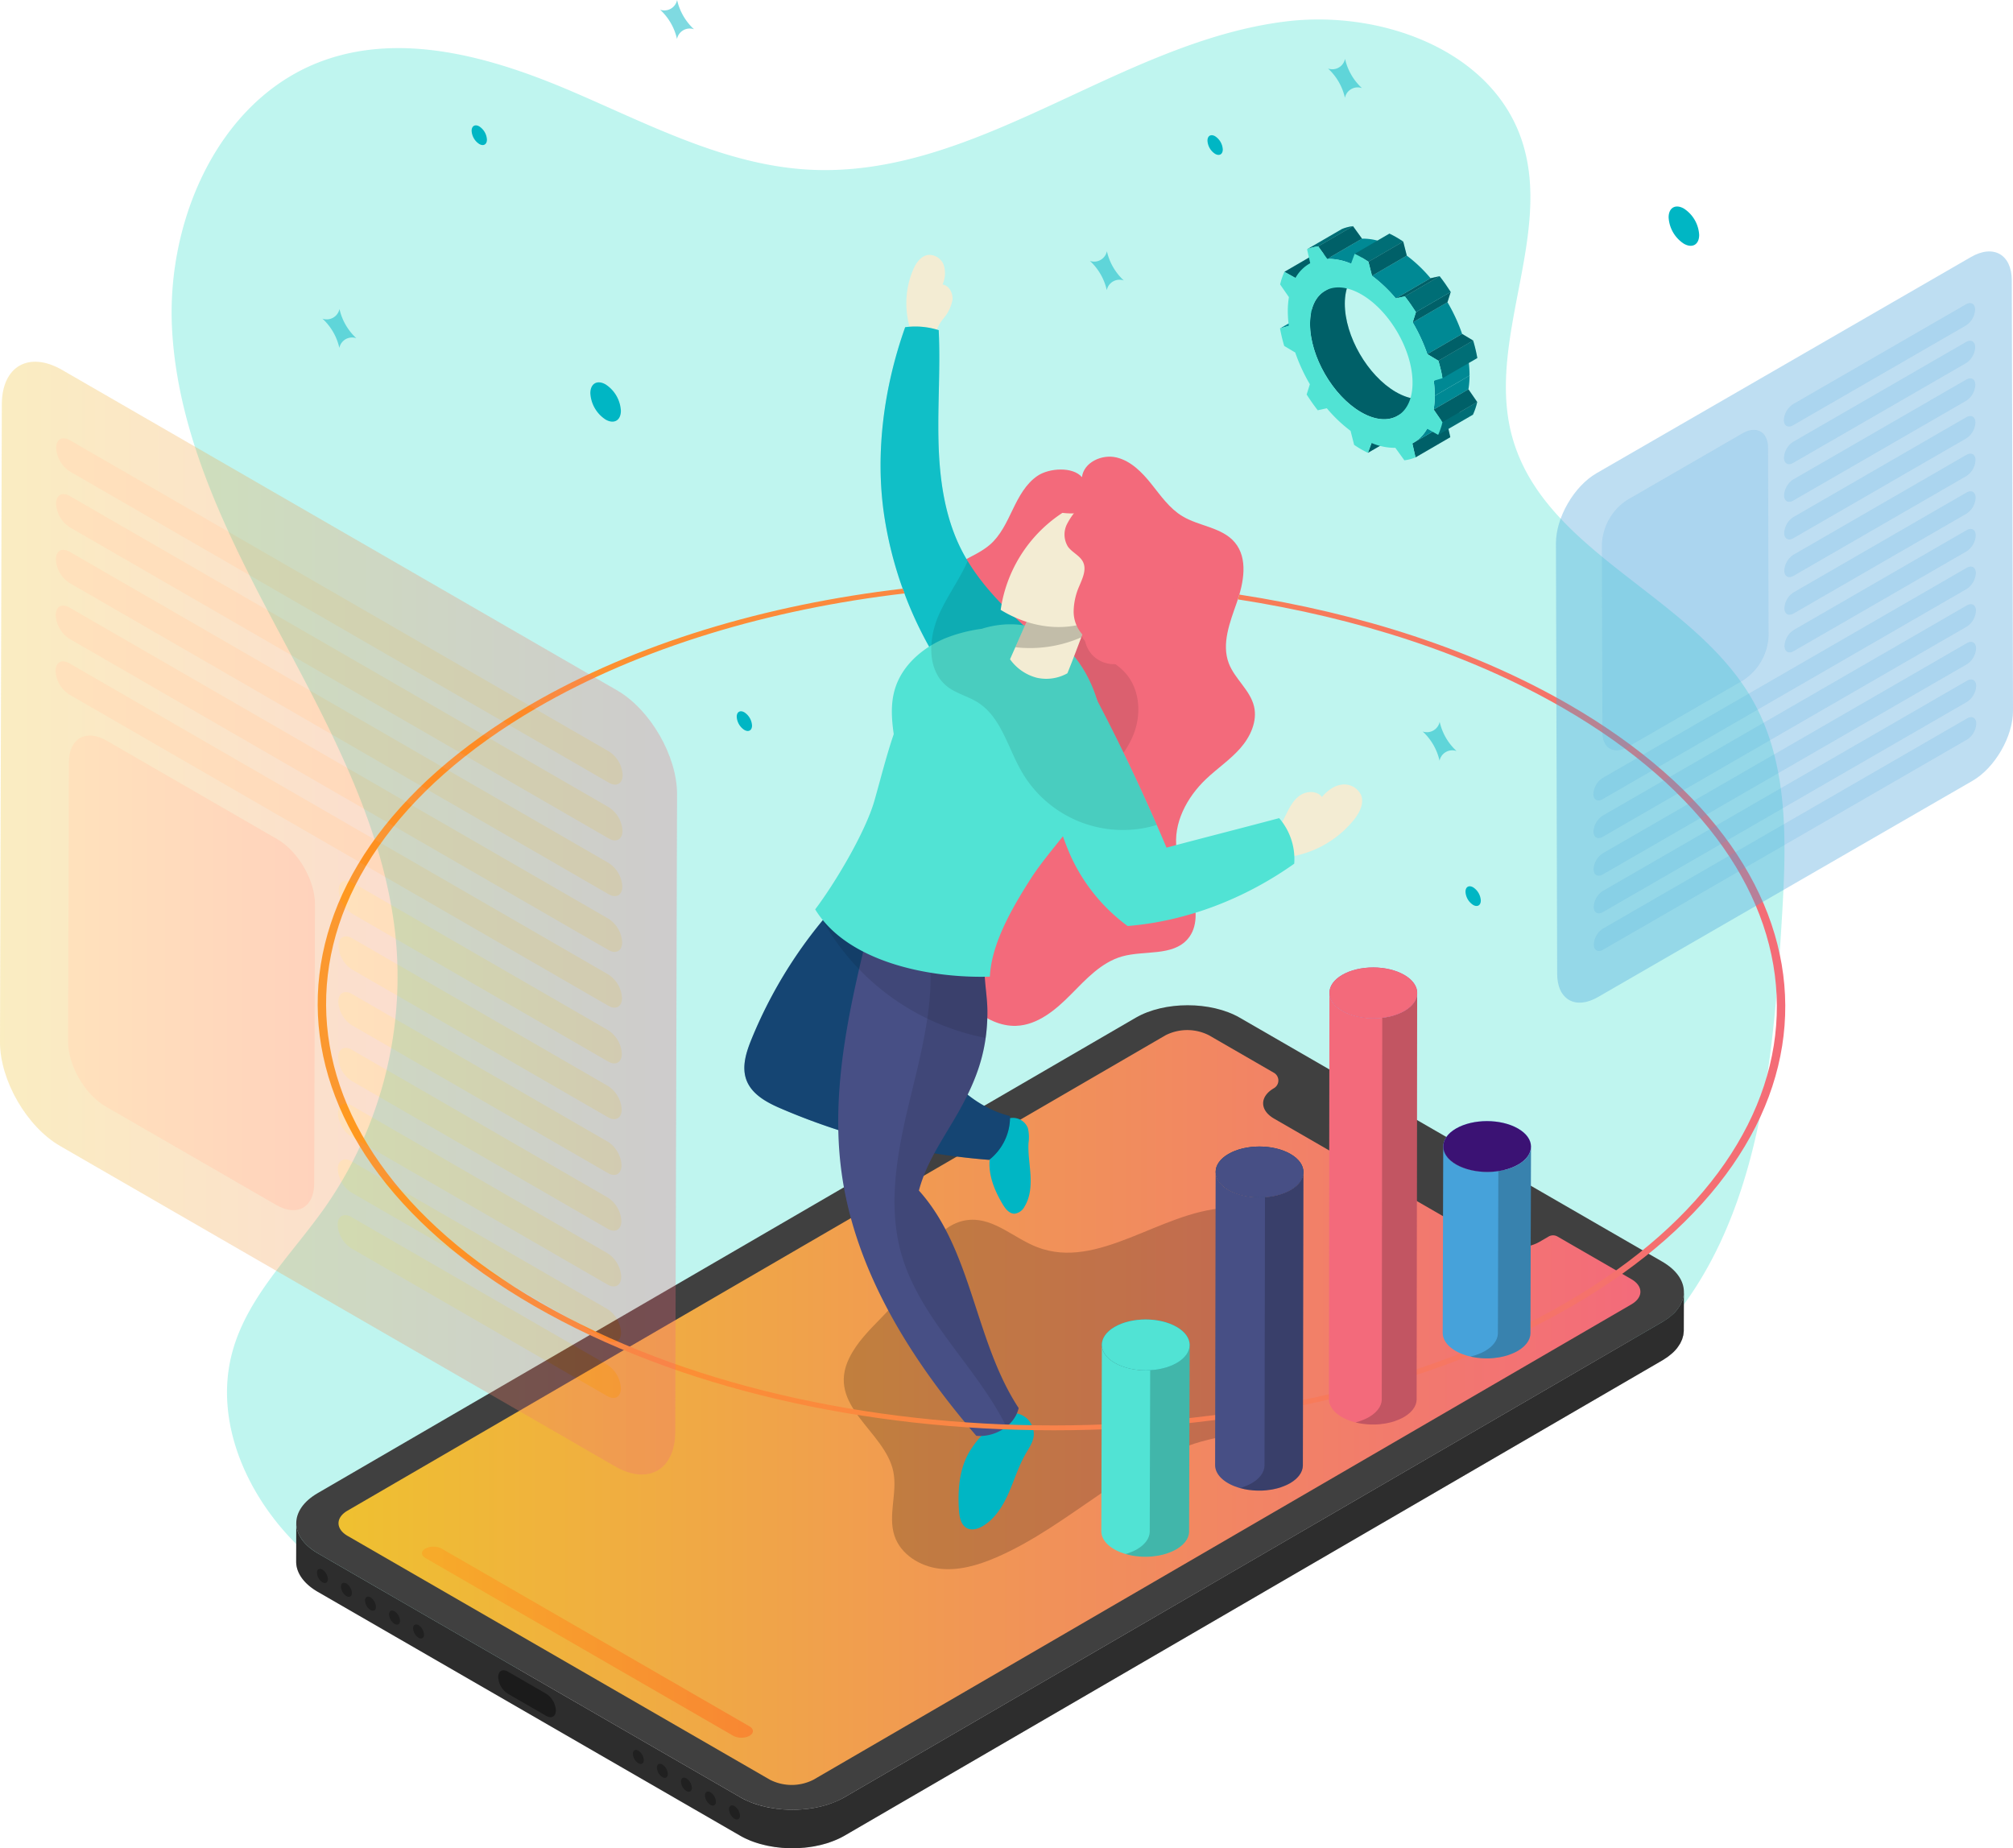 <svg xmlns="http://www.w3.org/2000/svg" xmlns:xlink="http://www.w3.org/1999/xlink" width="598.078" height="549.093" viewBox="0 0 598.078 549.093">
  <defs>
    <linearGradient id="linear-gradient" y1="0.5" x2="1" y2="0.5" gradientUnits="objectBoundingBox">
      <stop offset="0" stop-color="#efc130"/>
      <stop offset="1" stop-color="#f36a7b"/>
    </linearGradient>
    <linearGradient id="linear-gradient-2" y1="0.5" x2="1" y2="0.5" gradientUnits="objectBoundingBox">
      <stop offset="0" stop-color="#ff9c1d"/>
      <stop offset="1" stop-color="#ff681d"/>
    </linearGradient>
    <linearGradient id="linear-gradient-3" y1="0.5" x2="1" y2="0.5" gradientUnits="objectBoundingBox">
      <stop offset="0" stop-color="#efc130"/>
      <stop offset="0.03" stop-color="#ff9a1d"/>
      <stop offset="1" stop-color="#f36a7b"/>
    </linearGradient>
  </defs>
  <g id="_2242622" data-name="2242622" transform="translate(-29.946 -47.969)">
    <g id="OBJECTS" transform="translate(29.946 47.969)">
      <g id="Group_562" data-name="Group 562">
        <path id="Path_602" data-name="Path 602" d="M160.471,538.187c-19.582-8.506-39.612-17.3-55.019-32.083S79.97,469.08,85.421,448.438c4.4-16.663,17.692-29.193,27.608-43.289a119.742,119.742,0,0,0,21.183-78.128c-2.721-32.526-18.587-62.28-33.934-91.087s-30.83-58.864-32.666-91.452,13.853-68.527,44.462-79.863c23.662-8.764,50.12-1.3,73.346,8.565s46.24,22.3,71.435,23.662C306.636,99.534,349,58.917,398.477,52.817c28.118-3.467,61.065,8.355,70.1,35.2,9.513,28.273-10.825,59.752-2.742,88.465,9.7,34.46,53.876,46.928,71.443,78.12,10.942,19.429,9.911,43.107,8.572,65.365-2.678,44.519-7.121,93.2-38.374,125.016-48.37-4.191-91.345,20.388-133.306,44.809s-83.252,52.452-130.716,62.673C215.7,558.446,186.511,549.5,160.471,538.187Z" transform="translate(-16.478 -46.441)" fill="rgba(81,227,212,0.37)"/>
        <g id="Group_504" data-name="Group 504" transform="translate(87.991 75.705)">
          <g id="Group_486" data-name="Group 486" transform="translate(0 222.947)">
            <path id="Path_603" data-name="Path 603" d="M500.538,343.9c8.571,4.949,8.616,12.968.1,17.918L257.592,503.058c-8.516,4.949-22.361,4.949-30.932,0L101.178,430.61c-8.571-4.948-8.617-12.967-.1-17.916L344.124,271.45c8.516-4.949,22.361-4.949,30.932,0Z" transform="translate(-94.687 -267.738)" fill="#404040"/>
            <path id="Path_604" data-name="Path 604" d="M506.95,331.059c-.02.231-.037.461-.079.689-.034.188-.091.374-.14.561-.057.217-.11.436-.188.652-.064.179-.148.356-.226.534-.1.227-.2.455-.318.679-.088.163-.194.325-.294.486-.159.257-.326.512-.515.764s-.368.484-.578.722c-.049.056-.092.111-.143.167-.281.307-.593.607-.921.9-.211.19-.444.372-.674.557-.2.162-.394.325-.61.481-.249.181-.522.353-.79.527s-.534.361-.829.533L257.6,480.559a22.762,22.762,0,0,1-2.064,1.044c-.205.092-.416.179-.625.266q-.838.353-1.719.652c-.209.071-.414.148-.628.215-.37.117-.749.219-1.127.322-.287.077-.569.16-.86.231-.4.1-.8.177-1.209.26-.274.056-.546.118-.825.167-.818.144-1.648.258-2.486.345-.26.027-.519.045-.78.065-.491.042-.981.077-1.474.1-.317.014-.633.02-.95.026-.4.008-.8.011-1.2.005q-.5-.006-1-.027c-.371-.015-.742-.034-1.112-.06q-.505-.035-1.007-.084c-.367-.035-.731-.076-1.1-.122q-.489-.061-.976-.137c-.39-.061-.776-.129-1.161-.2-.3-.057-.606-.117-.905-.183-.459-.1-.911-.213-1.359-.333-.25-.067-.5-.129-.75-.2-.8-.235-1.589-.5-2.348-.792-.375-.147-.738-.307-1.1-.469-.189-.084-.385-.16-.569-.247-.552-.262-1.089-.541-1.6-.838L101.186,408.113c-4.313-2.491-6.467-5.759-6.458-9.022L94.7,410.513c-.01,3.263,2.144,6.531,6.458,9.021l125.483,72.448c.516.3,1.053.576,1.6.837.183.087.376.163.563.246.327.145.651.3.989.431.038.015.08.024.12.039.76.3,1.544.559,2.347.792.065.019.125.046.19.065.183.052.376.088.561.137.448.118.9.232,1.358.333.122.027.239.062.363.088.178.037.363.061.542.1.385.073.771.141,1.161.2.156.024.308.058.465.082s.342.035.514.057c.363.046.724.087,1.09.122.175.016.348.043.523.058s.326.015.489.026c.368.026.736.045,1.108.058.186.008.37.026.556.03.15,0,.3,0,.446,0,.4.005.8,0,1.2-.005.2,0,.4,0,.6,0,.118,0,.235-.019.353-.025.493-.02.984-.057,1.476-.1.2-.016.4-.02.6-.039.061-.007.12-.019.182-.026.837-.087,1.667-.2,2.486-.347.041-.007.082-.01.121-.016.238-.044.469-.1.7-.151.406-.082.813-.162,1.211-.258.291-.071.572-.154.859-.231.378-.1.757-.205,1.127-.322.079-.025.162-.044.241-.069.133-.043.255-.1.387-.147q.881-.3,1.72-.651c.209-.088.419-.174.624-.266a22.742,22.742,0,0,0,2.064-1.044L500.615,350.737l.268-.159c.2-.121.372-.251.564-.376.268-.174.54-.344.787-.525.216-.158.41-.322.613-.484.228-.183.462-.365.671-.554.042-.038.094-.073.136-.111.281-.26.539-.525.786-.792.05-.056.1-.113.144-.17.145-.164.295-.329.427-.5.057-.073.1-.149.151-.223.188-.251.355-.507.514-.764.067-.107.155-.212.216-.321.03-.054.048-.11.077-.164.121-.226.22-.454.319-.682.057-.132.136-.262.186-.4.016-.045.022-.091.038-.136.077-.217.13-.436.188-.654.039-.148.1-.294.128-.442.007-.039.005-.079.012-.118.042-.228.058-.458.079-.688.014-.149.048-.3.052-.448,0-.064,0-.129,0-.193L507,330.42C507,330.633,506.969,330.845,506.95,331.059Z" transform="translate(-94.696 -245.24)" fill="#404040"/>
            <path id="Path_605" data-name="Path 605" d="M506.95,331.059c-.02.231-.037.461-.079.689-.034.188-.091.374-.14.561-.057.217-.11.436-.188.652-.064.179-.148.356-.226.534-.1.227-.2.455-.318.679-.088.163-.194.325-.294.486-.159.257-.326.512-.515.764s-.368.484-.578.722c-.049.056-.092.111-.143.167-.281.307-.593.607-.921.9-.211.19-.444.372-.674.557-.2.162-.394.325-.61.481-.249.181-.522.353-.79.527s-.534.361-.829.533L257.6,480.559a22.762,22.762,0,0,1-2.064,1.044c-.205.092-.416.179-.625.266q-.838.353-1.719.652c-.209.071-.414.148-.628.215-.37.117-.749.219-1.127.322-.287.077-.569.16-.86.231-.4.1-.8.177-1.209.26-.274.056-.546.118-.825.167-.818.144-1.648.258-2.486.345-.26.027-.519.045-.78.065-.491.042-.981.077-1.474.1-.317.014-.633.02-.95.026-.4.008-.8.011-1.2.005q-.5-.006-1-.027c-.371-.015-.742-.034-1.112-.06q-.505-.035-1.007-.084c-.367-.035-.731-.076-1.1-.122q-.489-.061-.976-.137c-.39-.061-.776-.129-1.161-.2-.3-.057-.606-.117-.905-.183-.459-.1-.911-.213-1.359-.333-.25-.067-.5-.129-.75-.2-.8-.235-1.589-.5-2.348-.792-.375-.147-.738-.307-1.1-.469-.189-.084-.385-.16-.569-.247-.552-.262-1.089-.541-1.6-.838L101.186,408.113c-4.313-2.491-6.467-5.759-6.458-9.022L94.7,410.513c-.01,3.263,2.144,6.531,6.458,9.021l125.483,72.448c.516.3,1.053.576,1.6.837.183.087.376.163.563.246.327.145.651.3.989.431.038.015.08.024.12.039.76.3,1.544.559,2.347.792.065.019.125.046.19.065.183.052.376.088.561.137.448.118.9.232,1.358.333.122.027.239.062.363.088.178.037.363.061.542.1.385.073.771.141,1.161.2.156.024.308.058.465.082s.342.035.514.057c.363.046.724.087,1.09.122.175.016.348.043.523.058s.326.015.489.026c.368.026.736.045,1.108.058.186.008.37.026.556.03.15,0,.3,0,.446,0,.4.005.8,0,1.2-.005.2,0,.4,0,.6,0,.118,0,.235-.019.353-.025.493-.02.984-.057,1.476-.1.2-.016.4-.02.6-.039.061-.007.12-.019.182-.026.837-.087,1.667-.2,2.486-.347.041-.007.082-.01.121-.016.238-.044.469-.1.7-.151.406-.082.813-.162,1.211-.258.291-.071.572-.154.859-.231.378-.1.757-.205,1.127-.322.079-.025.162-.044.241-.069.133-.043.255-.1.387-.147q.881-.3,1.72-.651c.209-.088.419-.174.624-.266a22.742,22.742,0,0,0,2.064-1.044L500.615,350.737l.268-.159c.2-.121.372-.251.564-.376.268-.174.54-.344.787-.525.216-.158.41-.322.613-.484.228-.183.462-.365.671-.554.042-.038.094-.073.136-.111.281-.26.539-.525.786-.792.05-.056.1-.113.144-.17.145-.164.295-.329.427-.5.057-.073.1-.149.151-.223.188-.251.355-.507.514-.764.067-.107.155-.212.216-.321.03-.054.048-.11.077-.164.121-.226.22-.454.319-.682.057-.132.136-.262.186-.4.016-.045.022-.091.038-.136.077-.217.13-.436.188-.654.039-.148.1-.294.128-.442.007-.039.005-.079.012-.118.042-.228.058-.458.079-.688.014-.149.048-.3.052-.448,0-.064,0-.129,0-.193L507,330.42C507,330.633,506.969,330.845,506.95,331.059Z" transform="translate(-94.696 -245.24)" opacity="0.3"/>
          </g>
          <g id="Group_487" data-name="Group 487" transform="translate(12.587 230.327)">
            <path id="Path_606" data-name="Path 606" d="M488.09,347.183c3.548,2.048,3.552,5.407.011,7.466L245.055,495.893a14.253,14.253,0,0,1-12.913,0L106.651,423.445c-3.578-2.066-3.589-5.422-.042-7.484L349.657,274.718a14.245,14.245,0,0,1,12.921,0l19.293,11.139a2.646,2.646,0,0,1,.007,4.58h0c-4.3,2.5-4.277,6.546.05,9.044l63.326,36.562c4.319,2.492,11.306,2.492,15.6-.005l2.625-1.526a2.647,2.647,0,0,1,2.653,0Z" transform="translate(-103.958 -273.169)" fill="url(#linear-gradient)"/>
          </g>
          <path id="Path_607" data-name="Path 607" d="M235.081,331.954c3.373-7.566,8.679-15.923,16.951-16.371,7.224-.391,13.082,5.512,19.83,8.121,18.1,7,36.479-10.434,55.852-11.632,7.081-.438,15.817,3.164,16.041,10.256.315,9.977-16.193,14.963-14.562,24.813,1.273,7.693,12.789,9.922,14.661,17.491,1.2,4.835-2.34,9.764-6.712,12.147s-9.465,2.95-14.307,4.118c-23.508,5.665-40.946,25.446-63.154,35.014-5.331,2.3-11.124,4.012-16.887,3.319s-11.468-4.253-13.3-9.761c-2.029-6.091.949-12.846-.363-19.13-2.525-12.108-20.122-19.463-13.044-33.764C220.615,347.419,230.456,342.331,235.081,331.954Z" transform="translate(-51.724 -28.891)" opacity="0.2"/>
          <g id="Group_488" data-name="Group 488" transform="translate(133.167)">
            <path id="Path_608" data-name="Path 608" d="M308.3,234.267c1.911-1.439,3-3.689,4.05-5.841s2.2-4.384,4.184-5.727,5.036-1.415,6.49.487c1.5-1.787,3.665-3.454,5.99-3.679a5.5,5.5,0,0,1,5.672,3.2c.92,2.487-.518,5.21-2.177,7.28a30.584,30.584,0,0,1-20.693,11.185C309.646,239.728,306.216,235.837,308.3,234.267Z" transform="translate(-151.426 -62.112)" fill="#f3ecd3"/>
            <path id="Path_609" data-name="Path 609" d="M236.562,127.75a12.833,12.833,0,0,1,2.688-5.309,11.628,11.628,0,0,0,2.551-5.362c.2-1.994-.965-4.272-2.943-4.586a8.114,8.114,0,0,0,.323-5.876,4.6,4.6,0,0,0-4.618-2.9c-2.2.313-3.63,2.457-4.494,4.5a25.608,25.608,0,0,0,.007,19.7C232,128.932,236.236,129.907,236.562,127.75Z" transform="translate(-179.978 -103.678)" fill="#f3ecd3"/>
            <path id="Path_610" data-name="Path 610" d="M241.452,301.142c2.612,3.806,5.262,7.656,8.737,10.695s7.921,5.228,12.535,5.069c6.4-.22,11.766-4.756,16.272-9.311s9.078-9.59,15.249-11.319c6.613-1.852,14.954.029,19.454-5.158,3.07-3.536,2.744-8.911,1.277-13.357s-3.9-8.618-4.556-13.254c-1.11-7.792,3.059-15.542,8.771-20.958,3.3-3.126,7.126-5.69,10.127-9.1s5.14-8.034,4.089-12.453c-1.147-4.828-5.709-8.132-7.486-12.764-2.231-5.82.327-12.239,2.379-18.124s3.4-13.057-.609-17.829c-3.779-4.5-10.579-4.759-15.606-7.806-3.8-2.3-6.4-6.079-9.17-9.544s-6.084-6.876-10.4-7.894-9.7,1.455-10.233,5.86c-2.715-3.187-9.745-2.734-13.212-.386s-5.532,6.224-7.352,9.995-3.616,7.719-6.781,10.458c-4.884,4.228-12.846,5.53-15.015,11.615-2.327,6.526,3.935,12.739,5.718,19.433,1.715,6.443-.913,13.315-4.729,18.782s-8.8,10.032-12.7,15.439-6.739,12.149-5.33,18.665c1.953,9.03,11.544,15.667,11.3,24.9-.068,2.578-.931,5.059-1.472,7.581s-.734,5.278.454,7.568S239.155,302.316,241.452,301.142Z" transform="translate(-181.986 -87.838)" fill="#f36a7b"/>
            <path id="Path_611" data-name="Path 611" d="M269.3,177.086a15.875,15.875,0,0,0,3.677,15.876c3.306,3.343,8.011,5.076,11.157,8.571,4.085,4.536,4.777,11.453,2.825,17.237s-6.19,10.548-10.961,14.356c-8.493-.443-15.641-6.228-19.558-13.778s-4.1-16.749-1.311-24.782S262.53,182.232,269.3,177.086Z" transform="translate(-170.957 -77.329)" opacity="0.1"/>
            <path id="Path_612" data-name="Path 612" d="M270.754,213.39c-9.314-8.285-18.848-16.854-24.419-28-4.908-9.828-6.387-21.02-6.655-32s.6-21.978.058-32.95a22.683,22.683,0,0,0-9.961-.878c-6.282,17.632-9,37.432-6.228,55.945a114.96,114.96,0,0,0,21.343,51.332C254.573,226.317,266.466,222.083,270.754,213.39Z" transform="translate(-182.001 -98.052)" fill="#00b6c4"/>
            <path id="Path_613" data-name="Path 613" d="M270.754,213.39c-9.314-8.285-18.848-16.854-24.419-28-4.908-9.828-6.387-21.02-6.655-32s.6-21.978.058-32.95a22.683,22.683,0,0,0-9.961-.878c-6.282,17.632-9,37.432-6.228,55.945a114.96,114.96,0,0,0,21.343,51.332C254.573,226.317,266.466,222.083,270.754,213.39Z" transform="translate(-182.001 -98.052)" fill="#51e3d4" opacity="0.2"/>
            <path id="Path_614" data-name="Path 614" d="M243.33,367.462c-3.545,5.24-4.112,11.946-3.7,18.26.137,2.075.6,4.5,2.472,5.4,1.495.723,3.3.14,4.718-.723,3.584-2.178,5.9-5.944,7.591-9.782s2.907-7.9,4.993-11.537c.974-1.7,2.162-3.369,2.437-5.311a6.267,6.267,0,0,0-5.308-6.829A26.439,26.439,0,0,0,243.33,367.462Z" transform="translate(-175.882 -12.773)" fill="#00b6c4"/>
            <path id="Path_615" data-name="Path 615" d="M246.384,304.332c-.6,4.789,1.341,9.542,3.81,13.689.811,1.364,1.964,2.848,3.55,2.816a3.892,3.892,0,0,0,2.956-2.124c1.681-2.721,1.951-6.083,1.773-9.276s-.76-6.373-.6-9.568a11.845,11.845,0,0,0-.182-4.453,4.777,4.777,0,0,0-5.971-2.8A20.175,20.175,0,0,0,246.384,304.332Z" transform="translate(-173.456 -35.959)" fill="#00b6c4"/>
            <path id="Path_616" data-name="Path 616" d="M225.924,241.583a136.027,136.027,0,0,0-31.1,46.076c-1.566,3.839-2.963,8.145-1.56,12.047,1.628,4.531,6.435,6.973,10.874,8.83a194.861,194.861,0,0,0,61.28,15,16.167,16.167,0,0,0,6.2-13c-8.4-2.057-16.006-8.1-20.842-15.278a35.575,35.575,0,0,1-5.64-24.741c.673-4.614,2.26-9.288,1.214-13.831-1.093-4.739-4.836-8.357-8.561-11.484S229.4,238.206,225.924,241.583Z" transform="translate(-192.69 -54.648)" fill="#00416b"/>
            <path id="Path_617" data-name="Path 617" d="M225.924,241.583a136.027,136.027,0,0,0-31.1,46.076c-1.566,3.839-2.963,8.145-1.56,12.047,1.628,4.531,6.435,6.973,10.874,8.83a194.861,194.861,0,0,0,61.28,15,16.167,16.167,0,0,0,6.2-13c-8.4-2.057-16.006-8.1-20.842-15.278a35.575,35.575,0,0,1-5.64-24.741c.673-4.614,2.26-9.288,1.214-13.831-1.093-4.739-4.836-8.357-8.561-11.484S229.4,238.206,225.924,241.583Z" transform="translate(-192.69 -54.648)" fill="#474f85" opacity="0.3"/>
            <path id="Path_618" data-name="Path 618" d="M223.071,248.694c-6.1,24.616-12.245,49.937-8.935,75.081,3.9,29.617,20.618,56.076,40.1,78.72,5.444.518,11.336-2.914,12.582-8.238-13.093-19.873-13.74-46.919-29.638-64.627,2.261-8.59,7.308-15.5,11.619-23.1,5.627-9.926,8.735-18.5,8.735-30.011,0-4.986-1.241-10.452-.79-15.277.367-3.918-5.618-4.937-9.186-6.6a50.26,50.26,0,0,0-11.324-3.24C232.177,250.584,227.129,249.518,223.071,248.694Z" transform="translate(-185.325 -51.627)" fill="#474f85"/>
            <path id="Path_619" data-name="Path 619" d="M232.766,327.8c2.261-8.59,7.308-15.5,11.619-23.1,5.627-9.926,8.735-18.5,8.735-30.011,0-4.986-1.241-10.452-.79-15.276.249-2.661-2.43-3.983-5.29-5.078a40.3,40.3,0,0,0-11.575-.226c2.551,15.4-1.583,31.03-5.263,46.205s-6.924,31.2-2.676,46.23c5.478,19.369,22.363,33.53,31.234,51.419a10.054,10.054,0,0,0,3.645-5.538C249.312,372.553,248.664,345.507,232.766,327.8Z" transform="translate(-180.908 -49.795)" opacity="0.1"/>
            <path id="Path_620" data-name="Path 620" d="M257.966,263.105a3.439,3.439,0,0,0,0-.626c-.005-.052-.011-.1-.018-.154a3.11,3.11,0,0,0-.114-.523c-.005-.015-.008-.031-.012-.046a3.244,3.244,0,0,0-.232-.515c-.024-.043-.05-.086-.076-.129a3.871,3.871,0,0,0-.285-.4c-.019-.023-.035-.048-.054-.071a4.756,4.756,0,0,0-.41-.42c-.041-.037-.084-.073-.128-.111-.125-.107-.255-.211-.394-.313l-.114-.084c-.169-.118-.347-.231-.531-.341l-.183-.106c-.144-.08-.289-.16-.44-.238-.063-.031-.124-.065-.188-.1q-.289-.143-.591-.279l-.262-.114c-.133-.057-.268-.114-.4-.17-.1-.041-.194-.082-.294-.121-.174-.069-.349-.137-.525-.205-1.364-.523-2.772-.995-3.927-1.532a42.229,42.229,0,0,0-9.136-2.786c-1.514-3.872-4.763-6.962-8-9.678l-.633-.531a104.73,104.73,0,0,0-16.818,2.681q-2.252,2.462-4.381,5.033a71.063,71.063,0,0,0,48.4,34.92,55.62,55.62,0,0,0,.542-7.766C258.755,273.395,257.515,267.929,257.966,263.105Z" transform="translate(-186.544 -53.487)" opacity="0.1"/>
            <path id="Path_621" data-name="Path 621" d="M281.068,189.724c-6.212-5.5-15.427-6.478-23.4-3.93a45.7,45.7,0,0,0-10.413,2.64c-6.966,2.761-13.269,8.124-15.408,15.306-1.292,4.335-.98,8.822-.338,13.349-2.207,6.466-3.851,13.145-5.725,19.726-2.67,9.377-11.725,24.563-17.612,32.334,9.473,15.556,33.692,20.532,51.9,19.99.47-9.851,6.613-20.379,11.893-28.709,5.519-8.7,13.375-15.9,17.807-25.2C297.02,220.022,293.676,200.895,281.068,189.724Z" transform="translate(-187.131 -74.684)" fill="#51e3d4"/>
            <path id="Path_622" data-name="Path 622" d="M270.04,195.532q13.557,25.028,24.628,51.3c11.151-2.958,22.32-5.8,33.472-8.762a18.615,18.615,0,0,1,4.476,13.536c-14.511,10.3-31.768,17.072-49.5,18.517a53.259,53.259,0,0,1-17-21.006c-3.516-8.019-5.566-16.588-7.6-25.1-1.358-5.687.193-8.969,1.957-14.545S266.945,200.492,270.04,195.532Z" transform="translate(-169.248 -70.709)" fill="#51e3d4"/>
            <path id="Path_623" data-name="Path 623" d="M260.352,233.094a34.728,34.728,0,0,0,40.174,15.954q-8.237-18.882-17.772-37.164A36.922,36.922,0,0,0,271.96,194.69a21.268,21.268,0,0,0-11.044-4.986c-6.252-5.767-12.194-11.893-16.537-19.084-2.434,5.475-6.119,10.45-8.571,15.965-3.13,7.035-3.593,16.511,2.446,21.286,2.688,2.125,6.194,2.915,9.093,4.739C254.287,216.98,256.263,225.985,260.352,233.094Z" transform="translate(-178.023 -79.65)" opacity="0.1"/>
            <path id="Path_624" data-name="Path 624" d="M258.057,179.982q-3.645,8.241-7.287,16.484a14.168,14.168,0,0,0,7.954,5.493,12.846,12.846,0,0,0,9.093-1.325c2.283-5.608,4.13-10.892,6.413-16.5C269.954,180.994,263.351,179.669,258.057,179.982Z" transform="translate(-171.843 -76.306)" fill="#f3ecd3"/>
            <path id="Path_625" data-name="Path 625" d="M271.538,189.944c.731-1.917,1.473-3.842,2.275-5.811-4.275-3.139-10.878-4.464-16.173-4.152q-2.856,6.456-5.709,12.913A38.082,38.082,0,0,0,271.538,189.944Z" transform="translate(-171.426 -76.306)" opacity="0.2"/>
            <path id="Path_626" data-name="Path 626" d="M270.31,159.016a41.473,41.473,0,0,0-21.584,30.732c6.878,4.224,15.107,6.186,23,4.5,6.537-1.393,12.752-5.051,16.344-10.687s4.176-13.32.663-19.006S276.24,155.93,270.31,159.016Z" transform="translate(-172.576 -84.263)" fill="#f3ecd3"/>
            <path id="Path_631" data-name="Path 631" d="M259.358,161.182a20.989,20.989,0,0,0,8.53.974c-1.446,1.931-.242,4.932,1.019,6.986s3.2,3.584,4.906,5.289,3.268,3.786,3.418,6.194a9.6,9.6,0,0,1-2.165,5.992,60.426,60.426,0,0,0-3.851,5.228c-2.056,3.634-2.124,8.493.393,11.824s7.73,4.5,11.12,2.068c5.5-3.948,8.071-10.689,11.274-16.651,2.091-3.893,4.048-8.091,3.882-12.506a20.566,20.566,0,0,0-2.227-7.933,27.644,27.644,0,0,0-5.046-7.535,22.355,22.355,0,0,0-15.686-6.545C269.108,154.521,263.84,157.478,259.358,161.182Z" transform="translate(-168.76 -85.412)" fill="#f36a7b"/>
            <path id="Path_632" data-name="Path 632" d="M267.591,158.971a20.319,20.319,0,0,0-4.184,5.549,6.888,6.888,0,0,0,.289,6.67c1.269,1.78,3.632,2.674,4.539,4.665,1,2.2-.175,4.7-1.11,6.931a19.3,19.3,0,0,0-1.727,7.5,10.2,10.2,0,0,0,2.657,7.075,6.99,6.99,0,0,0,7.092,1.888c-.2-3.363,2.021-6.193,4.171-8.787s4.694-4.9,6.388-7.807a16.649,16.649,0,0,0-1.272-18.2C280.441,159.38,272.045,154.295,267.591,158.971Z" transform="translate(-167.564 -84.494)" fill="#f36a7b"/>
          </g>
          <g id="Group_489" data-name="Group 489" transform="translate(37.382 383.795)" opacity="0.5">
            <path id="Path_633" data-name="Path 633" d="M219.512,439.5c1.345.776,1.352,2.029.016,2.8a5.325,5.325,0,0,1-4.835,0l-91.474-52.814c-1.345-.776-1.352-2.029-.024-2.8a5.321,5.321,0,0,1,4.843,0Z" transform="translate(-122.204 -386.102)" fill="url(#linear-gradient-2)"/>
          </g>
          <g id="Group_502" data-name="Group 502" transform="translate(6.182 390.418)" opacity="0.3">
            <g id="Group_495" data-name="Group 495">
              <g id="Group_490" data-name="Group 490">
                <path id="Path_634" data-name="Path 634" d="M100.865,391.2a3.56,3.56,0,0,1,1.617,2.8c0,1.026-.726,1.447-1.628.927a3.555,3.555,0,0,1-1.609-2.8C99.248,391.1,99.971,390.68,100.865,391.2Z" transform="translate(-99.245 -390.975)"/>
              </g>
              <g id="Group_491" data-name="Group 491" transform="translate(7.141 4.122)">
                <path id="Path_635" data-name="Path 635" d="M106.118,394.229a3.558,3.558,0,0,1,1.617,2.8c0,1.027-.726,1.449-1.627.928a3.555,3.555,0,0,1-1.609-2.8C104.5,394.135,105.226,393.713,106.118,394.229Z" transform="translate(-104.5 -394.009)"/>
              </g>
              <g id="Group_492" data-name="Group 492" transform="translate(14.281 8.247)">
                <path id="Path_636" data-name="Path 636" d="M111.382,397.267a3.555,3.555,0,0,1,1.609,2.8c0,1.027-.726,1.449-1.62.932a3.556,3.556,0,0,1-1.617-2.8C109.758,397.168,110.48,396.747,111.382,397.267Z" transform="translate(-109.754 -397.044)"/>
              </g>
              <g id="Group_493" data-name="Group 493" transform="translate(21.422 12.37)">
                <path id="Path_637" data-name="Path 637" d="M116.637,400.3a3.577,3.577,0,0,1,1.617,2.8c0,1.027-.734,1.445-1.628.928a3.558,3.558,0,0,1-1.617-2.8C115.012,400.2,115.735,399.781,116.637,400.3Z" transform="translate(-115.009 -400.078)"/>
              </g>
              <g id="Group_494" data-name="Group 494" transform="translate(28.563 16.494)">
                <path id="Path_638" data-name="Path 638" d="M121.891,403.335a3.568,3.568,0,0,1,1.617,2.8c0,1.027-.734,1.443-1.627.928a3.57,3.57,0,0,1-1.617-2.8C120.267,403.235,121,402.818,121.891,403.335Z" transform="translate(-120.264 -403.113)"/>
              </g>
            </g>
            <g id="Group_501" data-name="Group 501" transform="translate(93.862 53.772)">
              <g id="Group_496" data-name="Group 496">
                <path id="Path_639" data-name="Path 639" d="M169.933,430.765a3.556,3.556,0,0,1,1.617,2.8c0,1.027-.724,1.449-1.627.928a3.555,3.555,0,0,1-1.609-2.8C168.318,430.671,169.041,430.249,169.933,430.765Z" transform="translate(-168.315 -430.545)"/>
              </g>
              <g id="Group_497" data-name="Group 497" transform="translate(7.141 4.123)">
                <path id="Path_640" data-name="Path 640" d="M175.188,433.8a3.556,3.556,0,0,1,1.617,2.8c0,1.027-.726,1.449-1.628.928a3.554,3.554,0,0,1-1.608-2.8C173.573,433.705,174.294,433.283,175.188,433.8Z" transform="translate(-173.57 -433.579)"/>
              </g>
              <g id="Group_498" data-name="Group 498" transform="translate(14.281 8.247)">
                <path id="Path_641" data-name="Path 641" d="M180.452,436.837a3.555,3.555,0,0,1,1.609,2.8c0,1.027-.726,1.449-1.62.932a3.556,3.556,0,0,1-1.617-2.8C178.827,436.738,179.55,436.316,180.452,436.837Z" transform="translate(-178.824 -436.614)"/>
              </g>
              <g id="Group_499" data-name="Group 499" transform="translate(21.422 12.37)">
                <path id="Path_642" data-name="Path 642" d="M185.706,439.871a3.575,3.575,0,0,1,1.618,2.8c0,1.027-.735,1.445-1.628.928a3.558,3.558,0,0,1-1.617-2.8C184.082,439.772,184.8,439.35,185.706,439.871Z" transform="translate(-184.079 -439.648)"/>
              </g>
              <g id="Group_500" data-name="Group 500" transform="translate(28.562 16.495)">
                <path id="Path_643" data-name="Path 643" d="M190.961,442.9a3.569,3.569,0,0,1,1.617,2.8c0,1.027-.734,1.443-1.628.928a3.577,3.577,0,0,1-1.617-2.8C189.336,442.805,190.067,442.388,190.961,442.9Z" transform="translate(-189.333 -442.683)"/>
              </g>
            </g>
          </g>
          <g id="Group_503" data-name="Group 503" transform="translate(60.035 420.531)" opacity="0.4">
            <path id="Path_644" data-name="Path 644" d="M153.146,420.109A6.28,6.28,0,0,1,156,425.048c-.005,1.818-1.292,2.544-2.874,1.629l-11.4-6.58a6.28,6.28,0,0,1-2.856-4.938c.005-1.818,1.292-2.543,2.874-1.629Z" transform="translate(-138.874 -413.135)"/>
          </g>
        </g>
        <path id="Path_645" data-name="Path 645" d="M471.148,211.09C443,194.841,409.09,183.956,373.232,178.426c-.14.482-.289.957-.443,1.427,35.377,5.475,68.833,16.226,96.6,32.258,84.341,48.695,84.788,127.933.993,176.629s-220.59,48.7-304.932,0-84.788-127.933-.993-176.629c30.97-18,69.185-29.335,109.311-34.029q-.265-.707-.522-1.416c-40.586,4.749-79.235,16.22-110.56,34.423C77.912,260.358,78.364,340.5,163.694,389.764s223.686,49.264,308.46,0S556.464,260.347,471.148,211.09Z" transform="translate(-5.016 -1.775)" fill="url(#linear-gradient-3)"/>
        <g id="Group_505" data-name="Group 505" transform="translate(327.216 287.434)">
          <path id="Path_646" data-name="Path 646" d="M371.6,298.677c0,.126-.02.254-.033.382s-.022.273-.046.41c-.02.111-.054.223-.084.334-.034.13-.065.26-.111.389-.038.107-.088.212-.134.318-.058.136-.118.273-.19.406-.052.1-.116.194-.174.289-.1.154-.194.306-.307.455-.067.09-.139.177-.211.264a7.442,7.442,0,0,1-.552.594c-.073.071-.14.143-.216.212-.125.113-.264.22-.4.329s-.238.2-.367.289c-.147.107-.31.209-.467.313s-.319.216-.495.318a14.125,14.125,0,0,1-1.821.864c-.167.067-.336.129-.507.192a17.621,17.621,0,0,1-1.905.582c-.075.018-.152.033-.228.049-.645.147-1.309.255-1.979.34-.13.016-.257.041-.386.054-.724.077-1.458.116-2.193.122-.116,0-.231,0-.348,0-.724-.005-1.447-.045-2.163-.12l-.325-.037a20.648,20.648,0,0,1-2.094-.36c-.125-.027-.249-.06-.372-.091a17.75,17.75,0,0,1-1.81-.55c-.1-.038-.215-.068-.318-.107a14.38,14.38,0,0,1-1.988-.939c-2.572-1.484-3.857-3.433-3.851-5.377l-.156,55.387c-.005,1.945,1.279,3.893,3.85,5.377a14.158,14.158,0,0,0,1.883.9v-.015h0v.015c.034.012.071.022.1.035.1.039.213.069.319.107.38.139.761.277,1.159.391.212.061.434.106.65.159.125.031.247.064.374.092s.223.058.337.082q.638.133,1.292.226c.154.022.31.033.465.052.109.014.216.024.325.037.159.016.317.039.477.053.425.035.855.058,1.283.068.135,0,.269,0,.4,0,.117,0,.231,0,.348,0,.194,0,.389,0,.583,0q.726-.024,1.445-.1c.056-.005.109-.016.164-.023.13-.014.255-.037.386-.053.372-.048.746-.09,1.113-.155.292-.053.579-.121.866-.186.076-.016.154-.03.228-.049.467-.111.927-.235,1.374-.38.183-.058.352-.136.531-.2s.34-.125.508-.192a14.282,14.282,0,0,0,1.82-.864l.159-.094c.121-.072.223-.151.338-.226.158-.1.319-.2.465-.311s.247-.193.368-.289.273-.216.4-.329c.026-.022.056-.043.08-.065.052-.048.087-.1.136-.147a7.677,7.677,0,0,0,.552-.592c.037-.045.086-.086.121-.13s.057-.09.091-.135c.111-.149.211-.3.306-.454.039-.064.092-.126.129-.192.018-.033.029-.067.046-.1.072-.133.13-.269.19-.4.034-.079.08-.158.11-.238.011-.026.014-.054.024-.082.045-.129.077-.258.111-.389.023-.088.057-.175.075-.264.005-.023,0-.048.008-.071.026-.137.035-.273.048-.41.008-.09.027-.178.03-.268,0-.038,0-.076,0-.114h0Z" transform="translate(-243.946 -245.442)" fill="#46a2da"/>
          <path id="Path_647" data-name="Path 647" d="M369.39,299.039c-.012.136-.022.273-.046.41-.02.111-.054.223-.084.334-.034.13-.065.26-.111.389-.038.107-.088.212-.135.318-.058.136-.118.273-.19.406-.052.1-.116.194-.174.289-.1.154-.194.306-.307.455-.067.09-.139.177-.211.264a7.431,7.431,0,0,1-.552.594c-.073.071-.14.143-.216.212-.125.113-.264.22-.4.329s-.238.2-.367.289c-.147.107-.31.209-.467.313s-.319.216-.495.318a14.126,14.126,0,0,1-1.821.864c-.167.067-.336.129-.507.192a17.633,17.633,0,0,1-1.905.582c-.075.018-.152.033-.228.049-.473.107-.962.177-1.45.249l-.136,48.15c0,.038,0,.076,0,.114,0,.09-.023.178-.031.268-.012.137-.022.273-.046.41-.005.023,0,.048-.008.071-.018.088-.053.175-.076.264-.034.13-.065.26-.111.389-.01.027-.014.056-.023.082-.03.08-.077.159-.111.238-.06.136-.118.272-.19.4-.018.033-.029.067-.046.1-.037.065-.09.128-.129.192-.094.152-.194.3-.306.454-.033.045-.056.091-.09.135s-.086.086-.122.13a7.649,7.649,0,0,1-.55.592c-.05.048-.086.1-.136.147-.024.022-.056.043-.081.065-.124.113-.261.22-.4.329s-.238.2-.367.289c-.147.107-.308.208-.466.311-.114.075-.217.154-.338.226l-.159.094a14.286,14.286,0,0,1-1.82.864c-.167.067-.336.129-.507.192s-.349.143-.533.2c-.446.145-.906.269-1.373.38-.044.011-.088.019-.132.029.031.007.061.015.092.023.113.024.223.058.337.081q.638.133,1.292.226c.154.022.31.033.465.052.109.014.216.024.325.037.159.016.317.039.477.053.425.035.855.058,1.283.068.135,0,.269,0,.4,0,.117,0,.231,0,.348,0,.194,0,.389,0,.583,0,.484-.016.966-.049,1.445-.1.056-.005.109-.016.164-.023.13-.014.255-.037.386-.053.372-.048.746-.09,1.113-.155.292-.053.579-.121.866-.186.076-.016.154-.03.228-.049.467-.111.927-.235,1.374-.38.183-.058.352-.136.531-.2s.34-.125.508-.192a14.288,14.288,0,0,0,1.82-.864l.159-.094c.121-.072.223-.151.338-.226.158-.1.319-.2.465-.311s.247-.193.368-.289.273-.216.4-.329c.026-.022.056-.044.08-.065.052-.048.087-.1.136-.147a7.666,7.666,0,0,0,.552-.592c.037-.045.086-.086.121-.13s.057-.09.091-.135c.111-.149.211-.3.306-.454.039-.064.092-.126.129-.192.018-.033.029-.067.046-.1.072-.133.13-.269.19-.4.034-.079.08-.158.11-.238.011-.026.015-.054.024-.082.045-.129.077-.258.111-.389.023-.088.057-.175.075-.264.005-.023,0-.048.008-.071.026-.137.035-.273.048-.41.008-.09.029-.178.03-.268,0-.038,0-.076,0-.114l.156-55.387C369.422,298.783,369.4,298.911,369.39,299.039Z" transform="translate(-241.768 -245.422)" opacity="0.2"/>
          <path id="Path_648" data-name="Path 648" d="M367.712,295.284c5.111,2.95,5.129,7.735.06,10.68s-13.327,2.95-18.437,0-5.138-7.73-.061-10.68S362.6,292.334,367.712,295.284Z" transform="translate(-243.905 -247.427)" fill="#7fd0ff"/>
          <path id="Path_649" data-name="Path 649" d="M346.691,265.467c-.012.137-.022.275-.048.412-.02.111-.054.223-.083.333-.035.13-.067.261-.113.39-.038.107-.088.213-.135.319-.058.136-.117.272-.19.4-.052.1-.114.194-.174.291-.1.152-.194.3-.307.455-.067.088-.139.175-.211.262a7.231,7.231,0,0,1-.553.6c-.072.069-.137.141-.215.211-.125.113-.264.222-.4.33s-.236.194-.366.288c-.147.107-.308.209-.466.313s-.321.216-.5.318a14.12,14.12,0,0,1-1.821.864c-.166.067-.336.13-.507.192a17.623,17.623,0,0,1-1.905.582c-.075.019-.152.033-.228.049-.645.147-1.309.257-1.979.341-.13.016-.257.039-.386.053-.724.077-1.458.116-2.192.122-.117,0-.232,0-.349,0-.724-.005-1.447-.045-2.163-.12-.109-.012-.216-.023-.325-.037a21.042,21.042,0,0,1-2.094-.359c-.125-.029-.249-.061-.372-.092a17.814,17.814,0,0,1-1.809-.55c-.1-.038-.216-.068-.321-.107a14.362,14.362,0,0,1-1.987-.939,10.579,10.579,0,0,1-1.688-1.193,7.458,7.458,0,0,1-1.2-1.322,6.053,6.053,0,0,1-.421-.7,4.715,4.715,0,0,1-.538-2.165l-.156,120.681c-.005,1.945,1.279,3.892,3.85,5.377a14.333,14.333,0,0,0,1.883.9c.034.014.071.022.1.035.1.041.215.069.321.109.38.137.76.277,1.158.391.212.06.434.1.65.159.125.03.247.062.374.091s.223.058.337.083q.638.133,1.292.224c.154.022.31.034.465.052.109.014.216.026.325.037.159.016.317.041.477.053.425.035.855.058,1.283.069.135,0,.269,0,.4,0l.349,0c.194,0,.389,0,.583,0,.484-.016.966-.048,1.445-.1.056-.007.109-.018.164-.023.13-.015.257-.038.386-.054.372-.046.747-.088,1.113-.155.292-.053.579-.12.866-.185.076-.018.154-.031.228-.049.467-.111.928-.236,1.374-.38.183-.06.353-.137.533-.2s.34-.125.507-.193a14.106,14.106,0,0,0,1.82-.863l.159-.094c.12-.073.223-.151.337-.226.159-.1.321-.205.467-.311.129-.094.245-.192.364-.288.136-.11.276-.219.4-.33.024-.023.054-.043.079-.067.052-.048.087-.1.136-.145a7.978,7.978,0,0,0,.553-.594c.037-.045.086-.086.12-.13s.057-.09.091-.133c.111-.149.212-.3.306-.455.039-.064.092-.126.129-.19.018-.033.029-.067.046-.1.072-.135.13-.27.19-.406.034-.079.08-.156.11-.236.011-.027.015-.054.024-.082.046-.129.077-.26.111-.39.023-.088.058-.175.076-.264,0-.023,0-.046.007-.069.026-.137.035-.274.048-.412.008-.09.029-.178.031-.268,0-.038,0-.076,0-.114l.156-120.68C346.722,265.213,346.7,265.341,346.691,265.467Z" transform="translate(-252.876 -257.499)" fill="#f36a7b"/>
          <path id="Path_650" data-name="Path 650" d="M344.605,265.447c-.012.137-.022.275-.048.412-.02.111-.054.223-.083.333-.035.13-.067.261-.113.39-.038.107-.088.213-.135.319-.058.136-.117.272-.19.4-.052.1-.114.194-.174.291-.1.152-.194.3-.307.455-.067.088-.139.175-.211.262a7.225,7.225,0,0,1-.553.6c-.072.069-.137.141-.215.211-.125.113-.264.222-.4.33-.121.1-.236.194-.366.288-.147.107-.308.209-.466.313s-.321.216-.5.318a14.043,14.043,0,0,1-1.821.864c-.166.067-.336.13-.507.192a17.633,17.633,0,0,1-1.905.582c-.075.019-.152.033-.228.049-.645.147-1.309.257-1.979.341-.052.005-.1.014-.151.02l-.147,113.33c0,.038,0,.076,0,.114,0,.09-.022.178-.03.268-.012.137-.022.274-.048.412,0,.023,0,.046-.008.069-.018.088-.052.175-.075.264-.034.13-.067.261-.113.39-.009.027-.012.054-.023.082-.03.08-.076.158-.111.236-.058.136-.117.272-.189.406-.018.033-.029.067-.048.1-.037.064-.088.126-.128.19-.1.154-.194.306-.307.455-.033.044-.056.09-.09.133s-.084.086-.121.13a7.679,7.679,0,0,1-.552.594c-.049.048-.084.1-.136.145-.024.023-.054.043-.08.067-.125.111-.264.22-.4.33s-.235.194-.364.288c-.148.106-.31.208-.467.311-.114.075-.217.152-.337.226l-.159.094a14.031,14.031,0,0,1-1.821.863c-.167.068-.336.13-.507.193s-.349.141-.531.2c-.379.122-.77.224-1.165.322l.069.018c.125.03.247.063.374.091s.223.058.337.083q.638.133,1.292.224c.154.022.31.034.465.052.109.014.216.026.325.037.159.016.317.041.477.053.425.035.855.059,1.283.069.135,0,.269,0,.4,0l.349,0c.194,0,.389,0,.583,0,.484-.016.966-.048,1.445-.1.056-.007.109-.018.164-.023.13-.015.257-.038.386-.054.372-.046.747-.088,1.113-.155.292-.053.579-.12.866-.185.076-.018.154-.031.23-.049.466-.111.927-.237,1.373-.381.183-.06.353-.137.533-.2s.34-.125.507-.193a14.1,14.1,0,0,0,1.82-.863l.159-.094c.12-.073.223-.151.337-.226.159-.1.321-.205.467-.311.129-.094.245-.192.364-.288.136-.11.276-.219.4-.33.025-.023.054-.043.08-.067.05-.048.086-.1.135-.145a7.977,7.977,0,0,0,.553-.594c.037-.045.086-.086.12-.13s.057-.09.091-.133c.111-.149.212-.3.306-.455.039-.064.092-.126.129-.19.018-.033.029-.067.046-.1.072-.135.13-.27.19-.406.034-.079.08-.156.11-.236.011-.027.015-.054.024-.082.046-.129.077-.26.111-.39.023-.088.059-.175.076-.264,0-.023,0-.046.007-.069.026-.137.035-.275.048-.412.008-.09.028-.178.031-.268,0-.038,0-.076,0-.114l.156-120.68C344.637,265.193,344.616,265.321,344.605,265.447Z" transform="translate(-250.79 -257.479)" opacity="0.2"/>
          <path id="Path_651" data-name="Path 651" d="M342.834,261.694c5.111,2.95,5.129,7.735.061,10.68s-13.328,2.95-18.438,0-5.138-7.73-.06-10.68S337.724,258.744,342.834,261.694Z" transform="translate(-252.835 -259.483)" fill="#bf458d"/>
          <path id="Path_652" data-name="Path 652" d="M317.956,300.842c5.111,2.95,5.138,7.73.061,10.68s-13.328,2.95-18.438,0-5.137-7.73-.06-10.68S312.846,297.892,317.956,300.842Z" transform="translate(-261.764 -245.432)" fill="#00416b"/>
          <path id="Path_653" data-name="Path 653" d="M321.849,304.235c0,.128-.02.254-.033.382s-.022.273-.046.409c-.022.113-.056.224-.084.334-.034.131-.065.26-.111.389-.038.107-.088.213-.135.319-.06.136-.118.27-.19.4-.052.1-.116.193-.175.289-.094.154-.193.3-.306.454-.067.09-.139.177-.211.264a7.437,7.437,0,0,1-.552.594c-.073.071-.14.143-.217.212-.124.113-.264.221-.4.332s-.237.194-.366.288c-.148.107-.311.209-.47.314s-.319.216-.495.318a14.039,14.039,0,0,1-1.821.863c-.166.068-.336.13-.507.193a17.622,17.622,0,0,1-1.905.582c-.075.018-.152.031-.227.049-.645.147-1.309.255-1.98.34-.129.016-.257.041-.386.054-.724.077-1.458.115-2.193.122h-.347q-1.088-.008-2.166-.121l-.322-.035a20.685,20.685,0,0,1-2.1-.36c-.125-.029-.247-.06-.372-.091a17.751,17.751,0,0,1-1.807-.55c-.106-.038-.217-.068-.322-.109a14.2,14.2,0,0,1-1.987-.938,8.913,8.913,0,0,1-2.892-2.515,4.941,4.941,0,0,1-.959-2.862l-.156,87.128c-.005,1.945,1.279,3.893,3.85,5.377a14.154,14.154,0,0,0,1.884.9c.034.014.071.023.1.035.1.041.215.071.321.109.38.139.76.279,1.158.391.213.06.433.106.651.159.124.031.246.064.372.091s.223.06.337.083q.638.132,1.292.226c.154.022.311.033.466.052l.322.035c.159.018.318.041.478.054.427.035.855.057,1.283.068.135,0,.269,0,.4,0,.117,0,.231,0,.346,0,.2,0,.39,0,.584,0,.484-.016.966-.049,1.445-.1.056-.005.11-.018.164-.023.131-.014.257-.038.387-.054.372-.046.746-.088,1.112-.154.294-.053.58-.121.867-.186.076-.018.152-.03.227-.049.468-.111.927-.235,1.374-.381.183-.058.353-.136.533-.2s.34-.125.507-.192a14.1,14.1,0,0,0,1.82-.864l.159-.094c.121-.072.223-.151.337-.224.159-.1.321-.207.469-.314.129-.094.246-.192.366-.288.137-.11.276-.219.4-.33.026-.023.056-.045.082-.068.05-.046.086-.1.135-.144a7.723,7.723,0,0,0,.553-.6c.037-.045.086-.086.121-.13s.056-.088.088-.132c.113-.149.213-.3.307-.455.039-.065.092-.126.129-.192.018-.033.029-.065.046-.1.072-.135.13-.269.189-.4.035-.08.081-.158.111-.238.011-.027.014-.054.023-.082.046-.128.077-.258.111-.389.023-.087.058-.175.076-.264.005-.023,0-.046.008-.069.026-.137.035-.274.048-.41.007-.09.027-.178.03-.268,0-.038,0-.076,0-.114h0Z" transform="translate(-261.805 -243.447)" fill="#474f85"/>
          <path id="Path_654" data-name="Path 654" d="M319.876,304.6c-.012.136-.022.273-.046.41-.022.111-.056.223-.084.333-.034.13-.065.26-.111.389-.038.107-.088.213-.135.319-.058.136-.118.27-.19.4-.052.1-.116.193-.175.289-.094.154-.193.3-.306.455-.067.088-.139.175-.211.262a7.431,7.431,0,0,1-.552.594c-.073.071-.14.143-.217.212-.124.113-.264.222-.4.332s-.236.194-.366.288c-.148.107-.311.209-.47.314s-.319.216-.495.318a14.023,14.023,0,0,1-1.821.863c-.166.068-.336.13-.507.193a17.634,17.634,0,0,1-1.905.582c-.075.018-.152.031-.227.049-.646.147-1.309.256-1.98.34-.129.016-.257.041-.386.054-.266.029-.538.027-.806.045l-.144,79.7c0,.038,0,.076,0,.114,0,.09-.023.178-.031.268-.012.136-.022.273-.046.41-.005.023,0,.046-.008.069-.018.088-.053.177-.076.264-.034.13-.065.261-.111.389-.009.027-.014.054-.023.082-.03.08-.077.158-.111.238-.06.136-.118.27-.19.4-.018.033-.027.065-.046.1-.037.065-.088.126-.128.192-.1.154-.2.306-.307.455-.033.043-.056.09-.09.132s-.084.086-.121.13a7.465,7.465,0,0,1-.553.6c-.049.046-.083.1-.135.144-.024.023-.056.045-.082.068-.125.111-.264.22-.4.33-.121.1-.236.194-.366.288-.148.107-.311.211-.47.314-.114.073-.216.152-.336.224l-.159.094a14.047,14.047,0,0,1-1.821.864c-.167.067-.334.129-.505.192s-.349.143-.533.2c-.22.072-.45.125-.675.188.2.057.414.1.622.152.124.031.246.064.372.091s.223.06.337.083q.638.132,1.292.226c.154.022.311.033.466.052.107.012.213.024.322.035.16.018.318.041.478.054.427.035.855.057,1.283.068.135,0,.269,0,.4,0,.117,0,.231,0,.347,0,.2,0,.39,0,.584,0q.726-.025,1.446-.1c.054-.005.109-.018.163-.023.13-.014.257-.038.387-.054.372-.046.746-.088,1.112-.154.294-.053.58-.121.867-.186.076-.018.152-.03.227-.049.467-.111.927-.235,1.374-.381.184-.058.353-.136.533-.2s.34-.125.507-.192a14.116,14.116,0,0,0,1.82-.864l.159-.094c.121-.072.223-.151.337-.224.159-.1.322-.206.469-.314.129-.094.246-.192.366-.288.137-.11.276-.219.4-.33.026-.023.056-.045.082-.068.05-.046.086-.1.135-.144a7.735,7.735,0,0,0,.553-.6c.037-.045.086-.086.121-.13s.056-.088.088-.132c.113-.15.213-.3.307-.455.039-.065.092-.126.129-.192.018-.033.029-.065.046-.1.072-.135.13-.269.189-.4.035-.08.082-.158.111-.238.011-.027.014-.054.023-.082.046-.128.077-.258.111-.389.023-.087.058-.175.076-.264.005-.023,0-.046.008-.069.026-.137.035-.275.048-.41.007-.09.027-.178.03-.268,0-.038,0-.076,0-.114l.158-87.128C319.909,304.343,319.888,304.469,319.876,304.6Z" transform="translate(-259.865 -243.428)" opacity="0.2"/>
          <path id="Path_655" data-name="Path 655" d="M296.938,342.43c-.012.137-.022.275-.046.41-.02.111-.054.223-.084.334-.034.129-.065.26-.111.389-.038.106-.088.212-.135.318-.058.136-.118.272-.19.4-.052.1-.115.194-.175.291-.094.152-.193.3-.306.454-.067.088-.137.175-.211.262a7.214,7.214,0,0,1-.552.594c-.073.072-.14.144-.217.213-.124.113-.262.22-.4.329-.121.1-.238.2-.367.291-.148.106-.31.208-.467.311s-.321.217-.5.319a14.028,14.028,0,0,1-1.821.864c-.166.067-.336.13-.505.192a17.96,17.96,0,0,1-1.907.583c-.075.018-.152.031-.228.049-.646.145-1.307.255-1.979.34-.129.016-.255.039-.386.053a21.788,21.788,0,0,1-2.192.122c-.117,0-.232,0-.348,0-.724,0-1.449-.045-2.163-.12-.109-.011-.217-.023-.325-.037a20.58,20.58,0,0,1-2.094-.359c-.126-.029-.249-.061-.374-.091a18.165,18.165,0,0,1-1.81-.552c-.1-.038-.215-.068-.318-.107a14.3,14.3,0,0,1-1.988-.939c-2.571-1.484-3.855-3.431-3.85-5.376l-.158,55.387c-.005,1.945,1.279,3.892,3.85,5.377a14.342,14.342,0,0,0,1.883.9c.034.014.071.022.106.035.1.039.212.069.317.107.382.139.762.279,1.16.391v-.038h0v.038c.213.061.433.106.651.16.125.03.246.063.372.091s.223.058.337.083q.638.132,1.292.224c.154.022.31.034.465.052.109.014.216.026.325.037.159.016.317.041.477.053q.64.053,1.284.069c.133,0,.268,0,.4,0,.117,0,.231,0,.348,0,.194,0,.39,0,.583,0q.726-.025,1.446-.1v-.014h0v.014c.054-.005.107-.016.163-.022.13-.015.258-.038.389-.054.372-.048.745-.09,1.11-.155.294-.053.579-.12.867-.185.075-.018.152-.031.228-.049.466-.113.927-.236,1.373-.38.183-.06.353-.137.533-.2s.34-.124.507-.192a13.919,13.919,0,0,0,1.82-.864c.054-.03.107-.062.16-.094.12-.072.221-.149.336-.224.159-.1.322-.205.469-.313.13-.1.246-.193.367-.289.136-.109.275-.217.4-.33.024-.023.056-.044.081-.067.05-.048.086-.1.135-.145a7.242,7.242,0,0,0,.553-.6c.037-.043.086-.084.121-.129s.057-.09.09-.133c.111-.149.211-.3.306-.454.039-.065.092-.128.129-.192.018-.033.029-.067.046-.1.072-.133.13-.269.189-.4.035-.079.082-.158.111-.238.011-.026.015-.054.024-.08.045-.129.076-.258.11-.389.024-.088.058-.175.076-.264.005-.023,0-.048.008-.071.026-.136.035-.273.048-.41.008-.088.027-.178.03-.266,0-.038,0-.077,0-.116l.158-55.387C296.971,342.176,296.95,342.3,296.938,342.43Z" transform="translate(-270.735 -229.874)" fill="#51e3d4"/>
          <path id="Path_656" data-name="Path 656" d="M295.033,342.411c-.012.137-.022.274-.046.41-.02.111-.054.223-.084.334-.034.129-.065.26-.111.389-.038.106-.088.212-.135.318-.058.136-.118.272-.19.4-.052.1-.116.194-.175.291-.094.152-.193.3-.306.454-.067.088-.137.175-.211.262a7.229,7.229,0,0,1-.552.594c-.073.072-.14.144-.217.213-.124.113-.262.22-.4.329s-.238.2-.367.291c-.148.106-.31.208-.467.311s-.321.217-.5.319a14.041,14.041,0,0,1-1.821.864c-.166.067-.336.13-.506.192a17.964,17.964,0,0,1-1.907.583c-.075.018-.152.031-.228.049-.645.145-1.307.255-1.979.34-.129.016-.255.039-.386.053-.364.039-.734.042-1.1.061l-.136,47.943c0,.038,0,.077,0,.116,0,.088-.022.178-.03.266-.012.137-.022.274-.048.41,0,.023,0,.048-.008.071-.018.088-.052.175-.075.264-.034.131-.067.26-.111.389-.01.026-.014.054-.023.08-.031.08-.077.159-.111.238-.06.136-.118.272-.19.4-.018.033-.027.067-.046.1-.037.064-.09.126-.129.192-.094.152-.194.3-.306.454-.033.043-.056.09-.09.133s-.084.086-.121.13a7.692,7.692,0,0,1-.552.594c-.05.048-.086.1-.136.145-.024.023-.056.043-.082.067-.125.113-.264.221-.4.33s-.236.194-.366.289c-.148.107-.31.209-.469.313-.114.075-.217.152-.337.224-.053.031-.106.064-.159.094a13.944,13.944,0,0,1-1.821.864c-.167.068-.336.13-.507.192s-.349.143-.533.2c-.168.054-.348.1-.522.144.037.011.071.026.106.035.213.061.435.106.651.16.125.03.246.063.372.091s.223.058.337.083q.638.133,1.292.224c.154.022.31.034.465.052.109.014.216.026.325.037.159.016.317.041.477.053q.64.053,1.284.069c.133,0,.268,0,.4,0,.117,0,.231,0,.348,0,.194,0,.39,0,.583,0q.726-.024,1.446-.1c.054-.005.107-.016.163-.022.131-.015.258-.038.389-.054.372-.048.745-.09,1.11-.155.294-.053.579-.12.867-.185.076-.018.152-.031.228-.049.466-.113.927-.236,1.373-.38.183-.06.353-.137.533-.2s.34-.124.507-.192a13.923,13.923,0,0,0,1.82-.864c.054-.03.107-.062.16-.094.12-.072.221-.149.336-.224.159-.1.322-.205.469-.313.13-.1.246-.193.367-.289s.275-.217.4-.33c.024-.023.056-.044.082-.067.05-.048.086-.1.135-.145a7.452,7.452,0,0,0,.553-.594c.037-.045.086-.086.121-.13s.057-.09.09-.133c.111-.149.211-.3.306-.454.039-.065.092-.128.129-.192.018-.033.029-.067.046-.1.072-.133.13-.269.189-.4.035-.079.082-.158.111-.238.011-.026.015-.054.024-.08.045-.129.076-.258.111-.389.023-.088.057-.175.075-.264.005-.023,0-.048.008-.071.026-.136.035-.273.048-.41.008-.088.027-.178.03-.266,0-.038,0-.077,0-.116l.156-55.387C295.066,342.157,295.046,342.283,295.033,342.411Z" transform="translate(-268.83 -229.855)" opacity="0.2"/>
          <path id="Path_657" data-name="Path 657" d="M293.079,338.656c5.109,2.952,5.137,7.73.06,10.68s-13.327,2.952-18.438,0-5.137-7.728-.06-10.68S287.968,335.706,293.079,338.656Z" transform="translate(-270.693 -231.859)" fill="#00b6c4"/>
          <path id="Path_658" data-name="Path 658" d="M367.712,295.284c5.111,2.95,5.129,7.735.06,10.68s-13.327,2.95-18.437,0-5.138-7.73-.061-10.68S362.6,292.334,367.712,295.284Z" transform="translate(-243.905 -247.427)" fill="#3b1274"/>
          <path id="Path_659" data-name="Path 659" d="M342.834,261.694c5.111,2.95,5.129,7.735.061,10.68s-13.328,2.95-18.438,0-5.138-7.73-.06-10.68S337.724,258.744,342.834,261.694Z" transform="translate(-252.835 -259.483)" fill="#f36a7b"/>
          <path id="Path_660" data-name="Path 660" d="M317.956,300.842c5.111,2.95,5.138,7.73.061,10.68s-13.328,2.95-18.438,0-5.137-7.73-.06-10.68S312.846,297.892,317.956,300.842Z" transform="translate(-261.764 -245.432)" fill="#474f85"/>
          <path id="Path_661" data-name="Path 661" d="M293.079,338.656c5.109,2.952,5.137,7.73.06,10.68s-13.327,2.952-18.438,0-5.137-7.728-.06-10.68S287.968,335.706,293.079,338.656Z" transform="translate(-270.693 -231.859)" fill="#51e3d4"/>
        </g>
        <g id="Group_508" data-name="Group 508" transform="translate(462.282 74.701)" opacity="0.5">
          <g id="Group_506" data-name="Group 506">
            <path id="Path_662" data-name="Path 662" d="M493.448,104.594c6.664-3.847,12.089-.756,12.111,6.9l.363,127.881c.022,7.663-5.368,16.992-12.032,20.839L382.6,324.469c-6.668,3.85-12.089.761-12.111-6.9l-.363-127.881c-.022-7.656,5.364-16.988,12.032-20.839Z" transform="translate(-370.126 -102.94)" fill="rgba(70,162,218,0.7)"/>
          </g>
          <g id="Group_507" data-name="Group 507" transform="translate(11.138 15.359)">
            <path id="Path_663" data-name="Path 663" d="M381.107,259.354a5.989,5.989,0,0,0-2.717,4.7c.005,1.729,1.23,2.426,2.734,1.557l108.163-62.447a6,6,0,0,0,2.721-4.707c-.005-1.729-1.23-2.426-2.74-1.555Z" transform="translate(-378.297 -84.706)" fill="rgba(70,162,218,0.7)"/>
            <path id="Path_664" data-name="Path 664" d="M422.77,177.183a5.984,5.984,0,0,0-2.715,4.7c.005,1.734,1.229,2.431,2.733,1.563L474.143,153.8a5.993,5.993,0,0,0,2.721-4.713c-.005-1.729-1.23-2.426-2.738-1.555Z" transform="translate(-363.343 -102.428)" fill="rgba(70,162,218,0.7)"/>
            <path id="Path_665" data-name="Path 665" d="M422.747,168.955a5.983,5.983,0,0,0-2.715,4.7c0,1.729,1.228,2.426,2.733,1.557l51.354-29.649a5.984,5.984,0,0,0,2.721-4.706c0-1.729-1.228-2.427-2.738-1.555Z" transform="translate(-363.351 -105.38)" fill="rgba(70,162,218,0.7)"/>
            <path id="Path_666" data-name="Path 666" d="M381.06,242.9a5.984,5.984,0,0,0-2.715,4.7c0,1.729,1.229,2.427,2.733,1.557l108.163-62.447A5.984,5.984,0,0,0,491.961,182c-.005-1.729-1.228-2.427-2.738-1.555Z" transform="translate(-378.314 -90.613)" fill="rgba(70,162,218,0.7)"/>
            <path id="Path_667" data-name="Path 667" d="M422.7,152.5a5.983,5.983,0,0,0-2.715,4.7c.005,1.729,1.229,2.427,2.733,1.557l51.355-29.649a5.991,5.991,0,0,0,2.721-4.706c-.005-1.729-1.23-2.426-2.738-1.555Z" transform="translate(-363.368 -111.287)" fill="rgba(70,162,218,0.7)"/>
            <path id="Path_668" data-name="Path 668" d="M387.718,162.749a16.625,16.625,0,0,0-7.543,13.066l.158,55.969c.014,4.8,3.411,6.742,7.594,4.327l34.227-19.762a16.635,16.635,0,0,0,7.543-13.066l-.159-55.969c-.014-4.8-3.415-6.738-7.592-4.327Z" transform="translate(-377.657 -104.296)" fill="rgba(70,162,218,0.7)"/>
            <path id="Path_669" data-name="Path 669" d="M422.817,193.639a5.983,5.983,0,0,0-2.715,4.7c0,1.729,1.228,2.433,2.733,1.564l51.354-29.649a6,6,0,0,0,2.721-4.713c0-1.729-1.228-2.426-2.738-1.555Z" transform="translate(-363.326 -96.52)" fill="rgba(70,162,218,0.7)"/>
            <path id="Path_670" data-name="Path 670" d="M381.13,267.585a5.984,5.984,0,0,0-2.715,4.7c0,1.729,1.228,2.426,2.733,1.557L489.311,211.4a5.988,5.988,0,0,0,2.721-4.707c-.005-1.729-1.229-2.426-2.738-1.555Z" transform="translate(-378.289 -81.751)" fill="rgba(70,162,218,0.7)"/>
            <path id="Path_671" data-name="Path 671" d="M422.794,185.414a5.989,5.989,0,0,0-2.716,4.7c.005,1.729,1.23,2.426,2.734,1.557l51.354-29.649a5.988,5.988,0,0,0,2.721-4.707c-.005-1.729-1.228-2.426-2.738-1.555Z" transform="translate(-363.334 -99.473)" fill="rgba(70,162,218,0.7)"/>
            <path id="Path_672" data-name="Path 672" d="M381.083,251.126a5.987,5.987,0,0,0-2.715,4.7c.005,1.729,1.229,2.427,2.733,1.557L489.264,194.94a5.984,5.984,0,0,0,2.721-4.706c0-1.729-1.228-2.427-2.738-1.555Z" transform="translate(-378.305 -87.659)" fill="rgba(70,162,218,0.7)"/>
            <path id="Path_673" data-name="Path 673" d="M422.724,160.725a5.989,5.989,0,0,0-2.717,4.7c.005,1.734,1.23,2.432,2.734,1.563L474.1,137.341a5.986,5.986,0,0,0,2.721-4.711c-.005-1.729-1.229-2.427-2.738-1.555Z" transform="translate(-363.359 -108.335)" fill="rgba(70,162,218,0.7)"/>
            <path id="Path_674" data-name="Path 674" d="M381.037,234.67a5.983,5.983,0,0,0-2.715,4.7c0,1.729,1.228,2.426,2.733,1.557l108.163-62.448a5.991,5.991,0,0,0,2.721-4.706c-.005-1.729-1.23-2.426-2.74-1.555Z" transform="translate(-378.322 -93.566)" fill="rgba(70,162,218,0.7)"/>
            <path id="Path_675" data-name="Path 675" d="M422.677,144.266a5.984,5.984,0,0,0-2.715,4.7c0,1.735,1.228,2.433,2.733,1.564l51.354-29.649a5.99,5.99,0,0,0,2.721-4.713c0-1.729-1.229-2.426-2.738-1.555Z" transform="translate(-363.376 -114.242)" fill="rgba(70,162,218,0.7)"/>
          </g>
        </g>
        <g id="Group_511" data-name="Group 511" transform="translate(0 107.466)" opacity="0.3">
          <g id="Group_509" data-name="Group 509">
            <path id="Path_676" data-name="Path 676" d="M47.768,360.031c-9.878-5.7-17.854-19.528-17.822-30.871l.538-189.433c.031-11.351,8.06-15.927,17.938-10.223L213.28,224.685c9.871,5.7,17.855,19.518,17.822,30.87l-.537,189.434c-.033,11.342-8.068,15.921-17.939,10.222Z" transform="translate(-29.946 -127.05)" fill="url(#linear-gradient)"/>
          </g>
          <g id="Group_510" data-name="Group 510" transform="translate(16.498 22.753)">
            <path id="Path_677" data-name="Path 677" d="M46.212,165.814a8.865,8.865,0,0,1-4.022-6.967c.007-2.56,1.82-3.593,4.048-2.307l160.224,92.505a8.869,8.869,0,0,1,4.031,6.973c-.007,2.56-1.821,3.593-4.056,2.3Z" transform="translate(-42.049 -139.417)" fill="url(#linear-gradient-2)"/>
            <path id="Path_678" data-name="Path 678" d="M107.929,274.706a8.865,8.865,0,0,1-4.022-6.967c.007-2.57,1.82-3.6,4.048-2.316l76.073,43.921a8.875,8.875,0,0,1,4.031,6.979c-.008,2.562-1.821,3.594-4.058,2.3Z" transform="translate(-19.896 -100.335)" fill="url(#linear-gradient-2)"/>
            <path id="Path_679" data-name="Path 679" d="M107.894,286.89a8.868,8.868,0,0,1-4.022-6.967c.008-2.56,1.821-3.593,4.05-2.306l76.072,43.919a8.869,8.869,0,0,1,4.031,6.973c-.007,2.56-1.821,3.593-4.056,2.3Z" transform="translate(-19.909 -95.958)" fill="url(#linear-gradient-2)"/>
            <path id="Path_680" data-name="Path 680" d="M46.142,190.193a8.868,8.868,0,0,1-4.022-6.967c.008-2.56,1.821-3.593,4.05-2.306l160.224,92.505a8.869,8.869,0,0,1,4.031,6.971c-.008,2.56-1.821,3.593-4.056,2.3Z" transform="translate(-42.074 -130.666)" fill="url(#linear-gradient-2)"/>
            <path id="Path_681" data-name="Path 681" d="M107.825,311.27A8.869,8.869,0,0,1,103.8,304.3c.008-2.562,1.821-3.594,4.05-2.307l76.072,43.921a8.869,8.869,0,0,1,4.031,6.971c-.008,2.56-1.821,3.594-4.056,2.3Z" transform="translate(-19.934 -87.208)" fill="url(#linear-gradient-2)"/>
            <path id="Path_682" data-name="Path 682" d="M56.006,318.987c-6.2-3.577-11.195-12.244-11.175-19.354l.235-82.909c.02-7.11,5.053-9.987,11.247-6.41l50.7,29.273c6.187,3.573,11.195,12.245,11.175,19.355l-.235,82.909c-.02,7.11-5.061,9.981-11.248,6.409Z" transform="translate(-41.101 -120.468)" fill="url(#linear-gradient-2)"/>
            <path id="Path_683" data-name="Path 683" d="M108,250.327a8.869,8.869,0,0,1-4.022-6.967c.007-2.56,1.821-3.6,4.048-2.317L184.1,284.963a8.886,8.886,0,0,1,4.031,6.981c-.008,2.56-1.821,3.594-4.056,2.3Z" transform="translate(-19.872 -109.085)" fill="url(#linear-gradient-2)"/>
            <path id="Path_684" data-name="Path 684" d="M46.246,153.621a8.864,8.864,0,0,1-4.022-6.967c.007-2.56,1.821-3.593,4.048-2.307L206.5,236.853a8.873,8.873,0,0,1,4.031,6.971c-.008,2.56-1.821,3.593-4.058,2.3Z" transform="translate(-42.036 -143.793)" fill="url(#linear-gradient-2)"/>
            <path id="Path_685" data-name="Path 685" d="M107.963,262.511a8.872,8.872,0,0,1-4.022-6.967c.008-2.56,1.821-3.593,4.05-2.307l76.072,43.921a8.865,8.865,0,0,1,4.031,6.971c-.007,2.562-1.82,3.594-4.056,2.3Z" transform="translate(-19.884 -104.709)" fill="url(#linear-gradient-2)"/>
            <path id="Path_686" data-name="Path 686" d="M46.177,178a8.868,8.868,0,0,1-4.022-6.967c.007-2.562,1.82-3.594,4.048-2.307l160.225,92.505a8.867,8.867,0,0,1,4.029,6.971c-.007,2.56-1.82,3.594-4.056,2.3Z" transform="translate(-42.061 -135.043)" fill="url(#linear-gradient-2)"/>
            <path id="Path_687" data-name="Path 687" d="M107.86,299.085a8.861,8.861,0,0,1-4.022-6.967c.007-2.57,1.82-3.6,4.048-2.316l76.073,43.921a8.87,8.87,0,0,1,4.029,6.981c-.007,2.56-1.82,3.593-4.056,2.3Z" transform="translate(-19.921 -91.584)" fill="url(#linear-gradient-2)"/>
            <path id="Path_688" data-name="Path 688" d="M46.108,202.38a8.868,8.868,0,0,1-4.022-6.967c.007-2.562,1.82-3.594,4.048-2.307l160.225,92.505a8.867,8.867,0,0,1,4.029,6.971c-.007,2.562-1.82,3.594-4.056,2.3Z" transform="translate(-42.086 -126.292)" fill="url(#linear-gradient-2)"/>
            <path id="Path_689" data-name="Path 689" d="M107.791,323.464a8.861,8.861,0,0,1-4.022-6.967c.007-2.568,1.82-3.6,4.048-2.316L183.89,358.1a8.87,8.87,0,0,1,4.029,6.981c-.007,2.56-1.82,3.593-4.056,2.3Z" transform="translate(-19.946 -82.834)" fill="url(#linear-gradient-2)"/>
          </g>
        </g>
        <g id="Group_549" data-name="Group 549" transform="translate(380.303 67.19)">
          <g id="Group_512" data-name="Group 512" transform="translate(0 23.627)">
            <path id="Path_690" data-name="Path 690" d="M309.8,121.558l10.331-6,2.621-.756-10.331,6Z" transform="translate(-309.8 -114.798)" fill="#008994"/>
          </g>
          <g id="Group_513" data-name="Group 513" transform="translate(26.118 58.417)">
            <path id="Path_691" data-name="Path 691" d="M330.1,146.4l10.331-6-1.077,2.926-10.331,6Z" transform="translate(-329.019 -140.399)" fill="#008994"/>
          </g>
          <g id="Group_514" data-name="Group 514" transform="translate(1.31 7.568)">
            <path id="Path_692" data-name="Path 692" d="M310.764,108.984l10.331-6,3.276,1.819-10.331,6Z" transform="translate(-310.764 -102.981)" fill="#008994"/>
          </g>
          <g id="Group_515" data-name="Group 515" transform="translate(1.31 7.568)" opacity="0.3">
            <path id="Path_693" data-name="Path 693" d="M310.764,108.984l10.331-6,3.276,1.819-10.331,6Z" transform="translate(-310.764 -102.981)"/>
          </g>
          <g id="Group_516" data-name="Group 516" transform="translate(39.318 58.551)">
            <path id="Path_694" data-name="Path 694" d="M338.733,146.5l10.331-6,.944,4.143-10.331,6Z" transform="translate(-338.733 -140.498)" fill="#008994"/>
          </g>
          <g id="Group_517" data-name="Group 517" transform="translate(39.318 58.551)" opacity="0.3">
            <path id="Path_695" data-name="Path 695" d="M338.733,146.5l10.331-6,.944,4.143-10.331,6Z" transform="translate(-338.733 -140.498)"/>
          </g>
          <path id="Path_696" data-name="Path 696" d="M341.871,143.192c-8.4-4.851-15.2-16.625-15.175-26.282.014-4.8,1.71-8.175,4.441-9.764l-10.331,6c-2.733,1.589-4.427,4.964-4.441,9.764-.027,9.657,6.77,21.43,15.174,26.282,4.232,2.443,8.064,2.67,10.832,1.061l10.331-6C349.935,145.862,346.1,145.635,341.871,143.192Z" transform="translate(-307.444 -93.918)" fill="#008994"/>
          <path id="Path_697" data-name="Path 697" d="M341.871,143.192c-8.4-4.851-15.2-16.625-15.175-26.282.014-4.8,1.71-8.175,4.441-9.764l-10.331,6c-2.733,1.589-4.427,4.964-4.441,9.764-.027,9.657,6.77,21.43,15.174,26.282,4.232,2.443,8.064,2.67,10.832,1.061l10.331-6C349.935,145.862,346.1,145.635,341.871,143.192Z" transform="translate(-307.444 -93.918)" opacity="0.3"/>
          <g id="Group_518" data-name="Group 518" transform="translate(8.699 5.012)">
            <path id="Path_698" data-name="Path 698" d="M316.2,107.257l10.331-6c.091-.053.182-.1.274-.154l-10.331,6C316.383,107.154,316.292,107.2,316.2,107.257Z" transform="translate(-316.201 -101.1)" fill="#008994"/>
          </g>
          <g id="Group_519" data-name="Group 519" transform="translate(8.034 0)">
            <path id="Path_699" data-name="Path 699" d="M315.712,104.281l10.332-6a12.625,12.625,0,0,1,3.314-.866l-10.331,6A12.647,12.647,0,0,0,315.712,104.281Z" transform="translate(-315.712 -97.412)" fill="#008994"/>
          </g>
          <g id="Group_520" data-name="Group 520" transform="translate(11.349)">
            <path id="Path_700" data-name="Path 700" d="M318.152,103.416l10.331-6,2.683,3.711-10.331,6Z" transform="translate(-318.152 -97.412)" fill="#008994"/>
          </g>
          <g id="Group_521" data-name="Group 521" transform="translate(39.618 54.173)">
            <path id="Path_701" data-name="Path 701" d="M349.285,141.487l-10.331,6a11.261,11.261,0,0,0,4.093-4.21l10.331-6A11.265,11.265,0,0,1,349.285,141.487Z" transform="translate(-338.954 -137.276)" fill="#008994"/>
          </g>
          <g id="Group_522" data-name="Group 522" transform="translate(46.987 52.242)">
            <path id="Path_702" data-name="Path 702" d="M345.643,141.859l10.331-6a19.207,19.207,0,0,1-1.266,3.757l-10.331,6A19.3,19.3,0,0,0,345.643,141.859Z" transform="translate(-344.376 -135.855)" fill="#008994"/>
          </g>
          <g id="Group_523" data-name="Group 523" transform="translate(45.652 48.471)">
            <path id="Path_703" data-name="Path 703" d="M343.394,139.084l10.331-6,2.6,3.771-10.331,6Z" transform="translate(-343.394 -133.08)" fill="#008994"/>
          </g>
          <g id="Group_524" data-name="Group 524" transform="translate(14.032 3.703)">
            <path id="Path_704" data-name="Path 704" d="M320.126,106.148l10.331-6a17.214,17.214,0,0,1,7.07,1.44l-10.331,6A17.233,17.233,0,0,0,320.126,106.148Z" transform="translate(-320.126 -100.137)" fill="#008994"/>
          </g>
          <g id="Group_525" data-name="Group 525" transform="translate(45.652 44.39)">
            <path id="Path_705" data-name="Path 705" d="M343.724,136.079l10.331-6a25.517,25.517,0,0,1-.33,4.081l-10.331,6A25.514,25.514,0,0,0,343.724,136.079Z" transform="translate(-343.394 -130.077)" fill="#008994"/>
          </g>
          <g id="Group_526" data-name="Group 526" transform="translate(45.676 39.939)">
            <path id="Path_706" data-name="Path 706" d="M343.412,132.806l10.331-6a32.739,32.739,0,0,1,.306,4.45l-10.331,6A32.937,32.937,0,0,0,343.412,132.806Z" transform="translate(-343.412 -126.802)" fill="#008994"/>
          </g>
          <g id="Group_527" data-name="Group 527" transform="translate(22.179 2.217)">
            <path id="Path_707" data-name="Path 707" d="M326.121,105.047l10.331-6c.674.325,1.36.678,2.047,1.075s1.379.838,2.053,1.292l-10.332,6c-.673-.454-1.359-.893-2.052-1.292S326.8,105.372,326.121,105.047Z" transform="translate(-326.121 -99.043)" fill="#008994"/>
          </g>
          <g id="Group_528" data-name="Group 528" transform="translate(26.278 4.584)">
            <path id="Path_708" data-name="Path 708" d="M329.137,106.789l10.331-6,1.057,4.165-10.331,6Z" transform="translate(-329.137 -100.785)" fill="#008994"/>
          </g>
          <g id="Group_529" data-name="Group 529" transform="translate(27.335 8.749)">
            <path id="Path_709" data-name="Path 709" d="M329.915,109.854l10.331-6a42.063,42.063,0,0,1,7.056,6.716l-10.331,6A42.111,42.111,0,0,0,329.915,109.854Z" transform="translate(-329.915 -103.85)" fill="#008994"/>
          </g>
          <g id="Group_530" data-name="Group 530" transform="translate(39.42 22.59)">
            <path id="Path_710" data-name="Path 710" d="M338.808,120.039l10.331-6a51.831,51.831,0,0,1,4.354,9.423l-10.331,6A51.823,51.823,0,0,0,338.808,120.039Z" transform="translate(-338.808 -114.035)" fill="#008994"/>
          </g>
          <g id="Group_531" data-name="Group 531" transform="translate(47.049 33.975)">
            <path id="Path_711" data-name="Path 711" d="M344.422,128.417l10.331-6a46.739,46.739,0,0,1,1.242,5.2l-10.332,6A46.441,46.441,0,0,0,344.422,128.417Z" transform="translate(-344.422 -122.413)" fill="#008994"/>
          </g>
          <g id="Group_532" data-name="Group 532" transform="translate(43.774 32.012)">
            <path id="Path_712" data-name="Path 712" d="M342.012,126.973l10.331-6,3.275,1.963-10.331,6Z" transform="translate(-342.012 -120.969)" fill="#008994"/>
          </g>
          <g id="Group_533" data-name="Group 533" transform="translate(34.39 14.859)">
            <path id="Path_713" data-name="Path 713" d="M335.107,114.955l10.331-6,2.7-.605-10.331,6Z" transform="translate(-335.107 -108.346)" fill="#008994"/>
          </g>
          <g id="Group_534" data-name="Group 534" transform="translate(37.085 14.859)">
            <path id="Path_714" data-name="Path 714" d="M337.09,114.35l10.331-6c1.171,1.495,2.267,3.068,3.3,4.684l-10.331,6C339.357,117.417,338.261,115.845,337.09,114.35Z" transform="translate(-337.09 -108.346)" fill="#008994"/>
          </g>
          <g id="Group_535" data-name="Group 535" transform="translate(8.034 0)" opacity="0.2">
            <path id="Path_715" data-name="Path 715" d="M315.712,104.281l10.332-6a12.625,12.625,0,0,1,3.314-.866l-10.331,6A12.647,12.647,0,0,0,315.712,104.281Z" transform="translate(-315.712 -97.412)"/>
          </g>
          <g id="Group_536" data-name="Group 536" transform="translate(46.987 52.242)" opacity="0.2">
            <path id="Path_716" data-name="Path 716" d="M345.643,141.859l10.331-6a19.207,19.207,0,0,1-1.266,3.757l-10.331,6A19.3,19.3,0,0,0,345.643,141.859Z" transform="translate(-344.376 -135.855)"/>
          </g>
          <g id="Group_537" data-name="Group 537" transform="translate(22.179 2.217)" opacity="0.2">
            <path id="Path_717" data-name="Path 717" d="M326.121,105.047l10.331-6c.674.325,1.36.678,2.047,1.075s1.379.838,2.053,1.292l-10.332,6c-.673-.454-1.359-.893-2.052-1.292S326.8,105.372,326.121,105.047Z" transform="translate(-326.121 -99.043)"/>
          </g>
          <g id="Group_538" data-name="Group 538" transform="translate(47.049 33.975)" opacity="0.2">
            <path id="Path_718" data-name="Path 718" d="M344.422,128.417l10.331-6a46.739,46.739,0,0,1,1.242,5.2l-10.332,6A46.441,46.441,0,0,0,344.422,128.417Z" transform="translate(-344.422 -122.413)"/>
          </g>
          <g id="Group_539" data-name="Group 539" transform="translate(37.085 14.859)" opacity="0.2">
            <path id="Path_719" data-name="Path 719" d="M337.09,114.35l10.331-6c1.171,1.495,2.267,3.068,3.3,4.684l-10.331,6C339.357,117.417,338.261,115.845,337.09,114.35Z" transform="translate(-337.09 -108.346)"/>
          </g>
          <g id="Group_540" data-name="Group 540" transform="translate(39.42 19.543)">
            <path id="Path_720" data-name="Path 720" d="M339.772,117.8l10.331-6-.965,3.048-10.331,6Z" transform="translate(-338.808 -111.793)" fill="#008994"/>
          </g>
          <g id="Group_541" data-name="Group 541" transform="translate(26.118 58.417)" opacity="0.3">
            <path id="Path_721" data-name="Path 721" d="M330.1,146.4l10.331-6-1.077,2.926-10.331,6Z" transform="translate(-329.019 -140.399)"/>
          </g>
          <g id="Group_542" data-name="Group 542" transform="translate(11.349)" opacity="0.3">
            <path id="Path_722" data-name="Path 722" d="M318.152,103.416l10.331-6,2.683,3.711-10.331,6Z" transform="translate(-318.152 -97.412)"/>
          </g>
          <g id="Group_543" data-name="Group 543" transform="translate(45.652 48.471)" opacity="0.3">
            <path id="Path_723" data-name="Path 723" d="M343.394,139.084l10.331-6,2.6,3.771-10.331,6Z" transform="translate(-343.394 -133.08)"/>
          </g>
          <g id="Group_544" data-name="Group 544" transform="translate(26.278 4.584)" opacity="0.3">
            <path id="Path_724" data-name="Path 724" d="M329.137,106.789l10.331-6,1.057,4.165-10.331,6Z" transform="translate(-329.137 -100.785)"/>
          </g>
          <g id="Group_545" data-name="Group 545" transform="translate(43.774 32.012)" opacity="0.3">
            <path id="Path_725" data-name="Path 725" d="M342.012,126.973l10.331-6,3.275,1.963-10.331,6Z" transform="translate(-342.012 -120.969)"/>
          </g>
          <g id="Group_546" data-name="Group 546" transform="translate(34.39 14.859)" opacity="0.3">
            <path id="Path_726" data-name="Path 726" d="M335.107,114.955l10.331-6,2.7-.605-10.331,6Z" transform="translate(-335.107 -108.346)"/>
          </g>
          <g id="Group_547" data-name="Group 547" transform="translate(39.42 19.543)" opacity="0.3">
            <path id="Path_727" data-name="Path 727" d="M339.772,117.8l10.331-6-.965,3.048-10.331,6Z" transform="translate(-338.808 -111.793)"/>
          </g>
          <g id="Group_548" data-name="Group 548" transform="translate(0 6.004)">
            <path id="Path_728" data-name="Path 728" d="M355.782,146.218a25.514,25.514,0,0,1-.33,4.082l2.6,3.771a19.3,19.3,0,0,1-1.267,3.757L353.511,156a11.192,11.192,0,0,1-4.393,4.379l.944,4.143a12.948,12.948,0,0,1-3.314.872l-2.684-3.711a17.312,17.312,0,0,1-7.069-1.439l-1.078,2.926c-.674-.325-1.36-.678-2.053-1.078s-1.373-.836-2.045-1.29l-1.057-4.157a42.5,42.5,0,0,1-7.056-6.716l-2.695.6c-1.171-1.5-2.272-3.071-3.3-4.69l.959-3.045a51.809,51.809,0,0,1-4.349-9.426l-3.275-1.956a48.685,48.685,0,0,1-1.247-5.207l2.62-.757a33.027,33.027,0,0,1-.306-4.449,25.452,25.452,0,0,1,.33-4.082l-2.608-3.775a19.456,19.456,0,0,1,1.273-3.752l3.276,1.82a11.25,11.25,0,0,1,4.387-4.376l-.939-4.146a12.648,12.648,0,0,1,3.316-.866l2.683,3.71a17.233,17.233,0,0,1,7.07,1.439l1.076-2.933c.674.325,1.36.678,2.047,1.075s1.379.838,2.052,1.292l1.057,4.165a42.11,42.11,0,0,1,7.056,6.716l2.695-.606c1.171,1.495,2.267,3.067,3.3,4.684l-.965,3.047a51.825,51.825,0,0,1,4.354,9.423l3.275,1.962a46.441,46.441,0,0,1,1.241,5.2l-2.613.76A32.942,32.942,0,0,1,355.782,146.218ZM333.9,151.1c8.41,4.857,15.246.954,15.273-8.7s-6.763-21.426-15.174-26.283-15.246-.959-15.273,8.7,6.77,21.43,15.174,26.282" transform="translate(-309.8 -101.83)" fill="#51e3d4"/>
          </g>
        </g>
        <g id="Group_561" data-name="Group 561" transform="translate(95.801)">
          <g id="Group_550" data-name="Group 550" transform="translate(228.015 74.631)">
            <path id="Path_729" data-name="Path 729" d="M273.285,102.888a16.828,16.828,0,0,0,5.019,8.694,3.856,3.856,0,0,0-5.051,2.878,16.838,16.838,0,0,0-5.02-8.693A3.861,3.861,0,0,0,273.285,102.888Z" transform="translate(-268.233 -102.888)" fill="#00b6c4" opacity="0.5"/>
          </g>
          <g id="Group_551" data-name="Group 551" transform="translate(298.77 17.483)">
            <path id="Path_730" data-name="Path 730" d="M325.352,60.834a16.829,16.829,0,0,0,5.02,8.694,3.857,3.857,0,0,0-5.053,2.878,16.843,16.843,0,0,0-5.02-8.693A3.86,3.86,0,0,0,325.352,60.834Z" transform="translate(-320.299 -60.834)" fill="#00b6c4" opacity="0.5"/>
          </g>
          <g id="Group_552" data-name="Group 552" transform="translate(326.883 214.441)">
            <path id="Path_731" data-name="Path 731" d="M346.038,205.77a16.829,16.829,0,0,0,5.02,8.693,3.858,3.858,0,0,0-5.053,2.88,16.835,16.835,0,0,0-5.019-8.693A3.859,3.859,0,0,0,346.038,205.77Z" transform="translate(-340.987 -205.77)" fill="#00b6c4" opacity="0.5"/>
          </g>
          <g id="Group_553" data-name="Group 553" transform="translate(100.321)">
            <path id="Path_732" data-name="Path 732" d="M179.318,47.969a16.819,16.819,0,0,0,5.019,8.693,3.858,3.858,0,0,0-5.053,2.88,16.835,16.835,0,0,0-5.019-8.693A3.861,3.861,0,0,0,179.318,47.969Z" transform="translate(-174.266 -47.969)" fill="#00b6c4" opacity="0.5"/>
          </g>
          <g id="Group_554" data-name="Group 554" transform="translate(0 91.791)">
            <path id="Path_733" data-name="Path 733" d="M105.5,115.515a16.818,16.818,0,0,0,5.019,8.693,3.856,3.856,0,0,0-5.051,2.88,16.847,16.847,0,0,0-5.02-8.694A3.86,3.86,0,0,0,105.5,115.515Z" transform="translate(-100.443 -115.515)" fill="#00b6c4" opacity="0.5"/>
          </g>
          <g id="Group_555" data-name="Group 555" transform="translate(339.61 263.315)">
            <path id="Path_734" data-name="Path 734" d="M352.632,242.046a5,5,0,0,1,2.265,3.925c0,1.443-1.029,2.022-2.28,1.3a4.985,4.985,0,0,1-2.265-3.923C350.356,241.9,351.375,241.322,352.632,242.046Z" transform="translate(-350.352 -241.735)" fill="#00b6c4"/>
          </g>
          <g id="Group_556" data-name="Group 556" transform="translate(123.084 211.325)">
            <path id="Path_735" data-name="Path 735" d="M193.3,203.789a5,5,0,0,1,2.265,3.925c0,1.443-1.029,2.022-2.28,1.3a4.993,4.993,0,0,1-2.265-3.925C191.021,203.645,192.042,203.064,193.3,203.789Z" transform="translate(-191.017 -203.477)" fill="#00b6c4"/>
          </g>
          <g id="Group_557" data-name="Group 557" transform="translate(262.95 40.172)">
            <path id="Path_736" data-name="Path 736" d="M296.22,77.843a5,5,0,0,1,2.267,3.923c0,1.443-1.029,2.022-2.282,1.3a4.993,4.993,0,0,1-2.265-3.925C293.944,77.7,294.965,77.117,296.22,77.843Z" transform="translate(-293.94 -77.53)" fill="#00b6c4"/>
          </g>
          <g id="Group_558" data-name="Group 558" transform="translate(44.322 37.248)">
            <path id="Path_737" data-name="Path 737" d="M135.338,75.69a5,5,0,0,1,2.267,3.925c0,1.443-1.029,2.022-2.28,1.3a4.986,4.986,0,0,1-2.267-3.923C133.062,75.546,134.083,74.966,135.338,75.69Z" transform="translate(-133.058 -75.379)" fill="#00b6c4"/>
          </g>
          <g id="Group_559" data-name="Group 559" transform="translate(79.595 113.596)">
            <path id="Path_738" data-name="Path 738" d="M163.567,132.184a9.979,9.979,0,0,1,4.523,7.834c-.008,2.881-2.053,4.037-4.552,2.594a9.962,9.962,0,0,1-4.523-7.834C159.023,131.9,161.06,130.736,163.567,132.184Z" transform="translate(-159.015 -131.561)" fill="#00b6c4"/>
          </g>
          <g id="Group_560" data-name="Group 560" transform="translate(399.961 61.353)">
            <path id="Path_739" data-name="Path 739" d="M399.315,93.741a9.975,9.975,0,0,1,4.523,7.834c-.008,2.881-2.053,4.036-4.552,2.594a9.966,9.966,0,0,1-4.523-7.834C394.771,93.454,396.808,92.292,399.315,93.741Z" transform="translate(-394.763 -93.117)" fill="#00b6c4"/>
          </g>
        </g>
      </g>
    </g>
  </g>
</svg>

